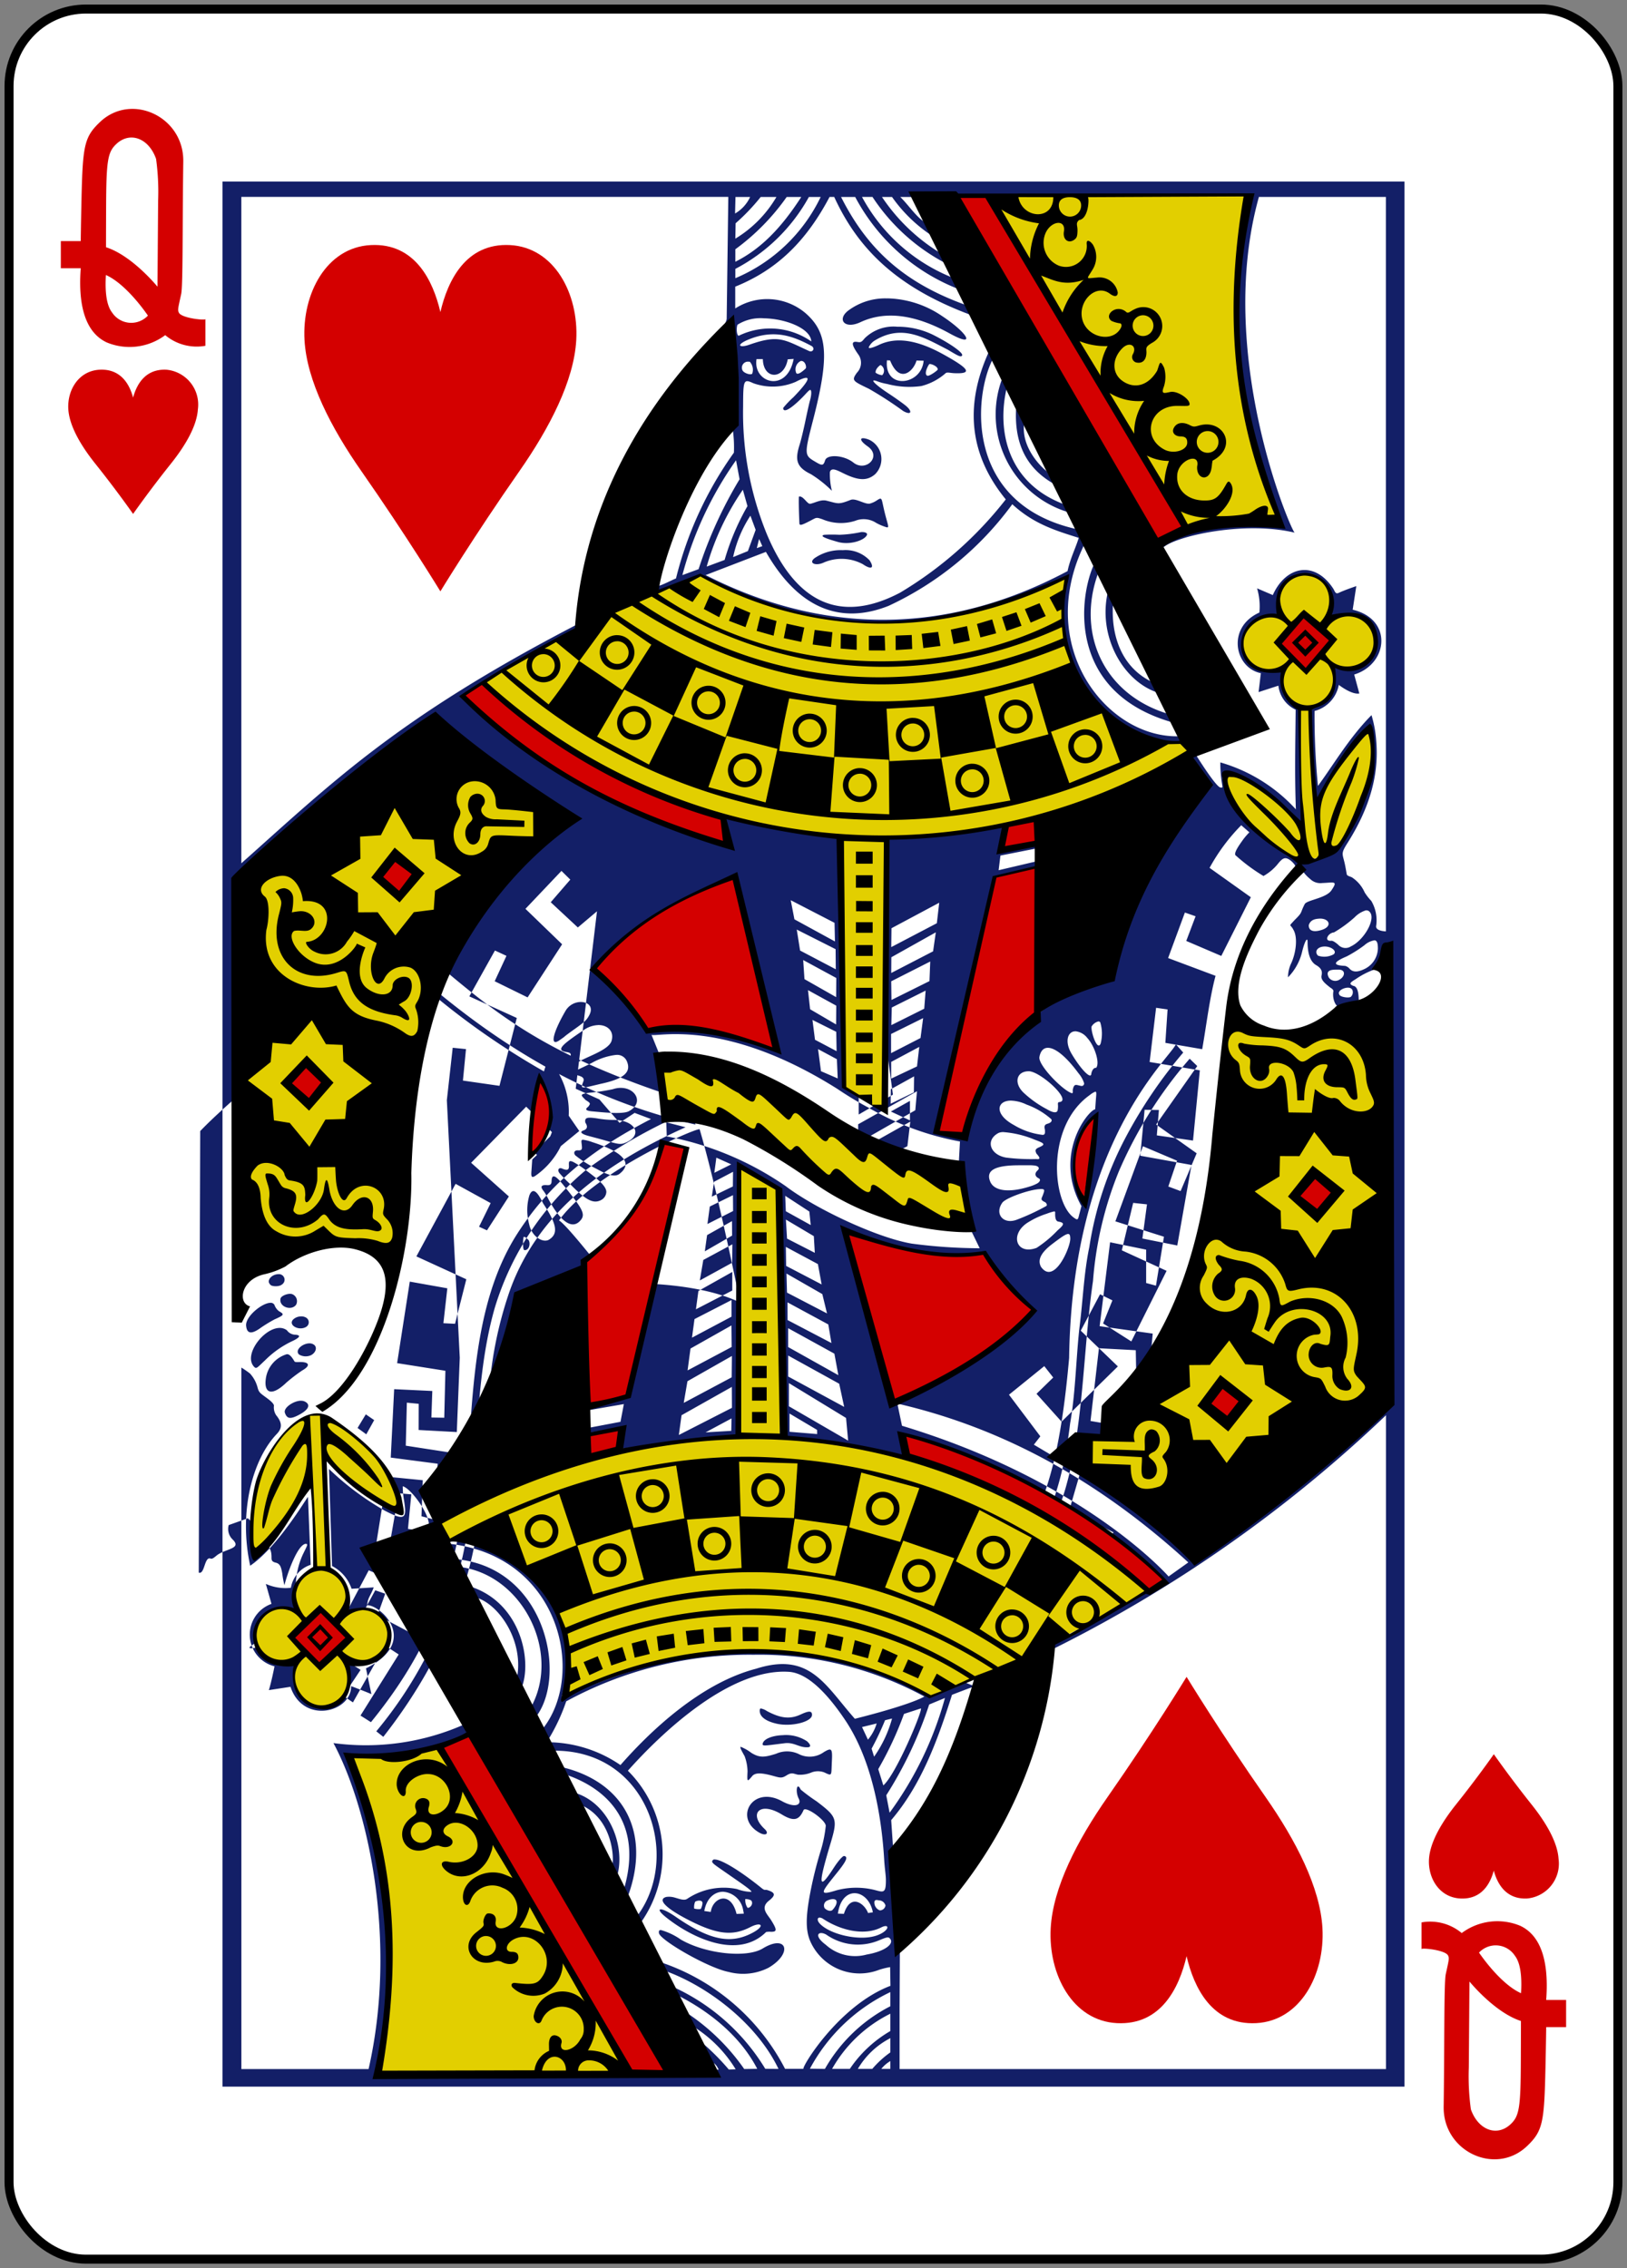 <svg xmlns="http://www.w3.org/2000/svg" xmlns:xlink="http://www.w3.org/1999/xlink" width="179.79" height="250.65" viewBox="0 0 179.79 250.65">
  <rect x="0" y="0" width="179.79" height="250.65" fill="#808080" stroke="none"/>
  <defs>
    <clipPath id="clip-qh">
      <rect width="179.79" height="250.65"/>
    </clipPath>
  </defs>
  <g id="qh" clip-path="url(#clip-qh)">
    <g id="qh-2" data-name="qh" transform="translate(-2691.021 -1155.422)">
      <rect id="rect10414-2-6" width="177.785" height="248.651" rx="8.504" transform="translate(2692.021 1156.422)" fill="#fff" stroke="#000" stroke-width="0.997"/>
      <path id="path10446-4-8" d="M2705.733,1212.221s-1.772-2.543-4.162-5.534c-1.6-2-2.877-4.168-3-6.035-.136-2.132,1.154-4.271,3.49-4.375s3.283,1.644,3.668,3.085c.386-1.441,1.334-3.189,3.668-3.085a3.864,3.864,0,0,1,3.49,4.375c-.118,1.867-1.4,4.034-3,6.035-2.39,2.991-4.162,5.534-4.162,5.534Z" fill="#d40000"/>
      <path id="path10448-8-7" d="M2856.094,1349.273s-1.771,2.544-4.162,5.535c-1.6,2-2.877,4.168-3,6.035-.136,2.132,1.154,4.271,3.49,4.375s3.282-1.644,3.668-3.085c.386,1.441,1.334,3.189,3.668,3.085a3.864,3.864,0,0,0,3.49-4.375c-.118-1.867-1.4-4.034-3-6.035C2857.866,1351.817,2856.094,1349.273,2856.094,1349.273Z" fill="#d40000"/>
      <path id="path37-2-5-5-0" d="M2699.943,1185.064h-2.2v-3h2.2s.017-1.615.08-4.465c.136-6.075.288-7.017,2.044-8.689,3.468-3.3,9.276-.612,9.207,4.356-.1,7.012-.027,13.7-.232,14.645-.364,1.667-.4,1.761-.252,2.066.3.612,2.928.878,2.928.706v2.953a5.419,5.419,0,0,1-4.44-1.179,6.579,6.579,0,0,1-6.472.8c-1.843-.869-3.239-3.113-2.863-8.191Zm7.424,5.234c-1.089-1.575-2.92-3.724-4.644-4.487-.107,1.81.049,3.329.684,4.145a2.529,2.529,0,0,0,3.96.342Zm.9-17.32c-.808-2.291-2.883-3.068-4.4-1.634-.948.892-1.1,1.83-1.12,6.929-.012,3.146-.012,4.468-.012,4.468,2.952.958,5.711,4.4,5.688,4.359l.072-9.512a26.683,26.683,0,0,0-.227-4.61h0Z" fill="#d40000"/>
      <path id="path37-3-27-3-0-9" d="M2861.882,1376.431h2.2v3h-2.2s-.017,1.615-.08,4.465c-.136,6.074-.288,7.017-2.044,8.689-3.468,3.3-9.276.612-9.207-4.357.1-7.012.028-13.7.232-14.644.364-1.668.4-1.762.252-2.067-.3-.612-2.927-.877-2.927-.706v-2.953a5.425,5.425,0,0,1,4.439,1.179,6.579,6.579,0,0,1,6.472-.8c1.843.868,3.24,3.112,2.863,8.191Zm-7.424-5.234c1.089,1.575,2.921,3.724,4.644,4.487.108-1.811-.049-3.329-.684-4.146a2.529,2.529,0,0,0-3.96-.341Zm-.9,17.32c.808,2.291,2.884,3.068,4.4,1.634.948-.892,1.1-1.831,1.121-6.93.012-3.145.012-4.467.012-4.467-2.953-.959-5.712-4.405-5.689-4.36l-.072,9.512a26.792,26.792,0,0,0,.228,4.611Z" fill="#d40000"/>
      <path id="path3054-4-0-3" d="M2846.221,1175.485H2715.607V1386.01h130.614Zm-16.095,1.7h14.042v81.161s-1.158-.025-1.078-.592a4.208,4.208,0,0,0-.539-2.78,5.607,5.607,0,0,1-.73-.937,3.839,3.839,0,0,0-1.43-1.676c-.236-.1-.51-.156-.546-.321s-.111-.658-.211-1.123c-.253-1.163-.478-1.126.257-2.284,2.547-4.01,3.527-7.7,3.206-11.357a12.836,12.836,0,0,0-.52-2.826c-2.461,2.484-4.243,5.553-5.918,7.821a78.664,78.664,0,0,1-.374-8.283,3.652,3.652,0,0,0,2.676-2.884s1.409,1.111,2.272.952l-.568-2.093c3.769-1.165,4.284-6.117-.167-7.164l.4-2.608s-1.344.453-1.934.743c-.294.125-.367.026-.573-.4-2.076-3.251-5.3-2.559-6.72.647l-1.738-.743a7.011,7.011,0,0,1,.254,2.675c-3.647,1.635-2.746,6.11.165,6.7l-.253,2.09,2.191-.712a3.339,3.339,0,0,0,1.907,2.656c-.043,4.381-.114,7.121.023,11.014a18.039,18.039,0,0,0-8.346-5.188,13.67,13.67,0,0,0,.188,2.377c.074.473.06.4-.161.4-.5-.012-2.765-3.674-2.765-3.674a.771.771,0,0,0-.492.232c-.269.269.347.767,1.211,2.06,1.013,1.513.915,1.449.12,2.129-4.522,3.863-11.051,18.565-9.954,19.995-2.858.172-14,5.672-16.02,17.011-.12.51-.357,1.173-.357,1.173l-3.222-.806c1.943-9.287,6.328-28.171,6.328-28.171a39.037,39.037,0,0,1,4.886-1.076l-.019-.732-4.244.995.2-1.618,4.006-.794-.011-.383-4.24.573.692-2.7s-9.52,1.408-12.929,1.305c.216,10.478-.6,19.182-.163,30.473l-4.654-2.84c-.414-7.861-.539-27.718-.539-27.718l-12.85-2.032.427,3.119c-10.653-4.252-21.339-8.164-29.208-16.475,4.844-3.744,12.929-7.457,12.929-7.457l-.266-.6c-19.878,10.319-27.09,17.489-37.078,26.383v-73.643h53.813l-.18,13.495a1.482,1.482,0,0,1-.173.468c-.664,3.249,1.24,9.016.857,11.823a13.9,13.9,0,0,1,.115,2.478,40.682,40.682,0,0,0-6.4,13.9c-.558.223-1.38.682-1.961.84l-.165.708a42.088,42.088,0,0,1,4.875-1.85c16.055,7.881,27.852,5.952,40.478.1-2.013,7.117,2.364,16.165,9.565,18.068a7.31,7.31,0,0,0,3.041.19c.807-.235-1.814-6.274-2.975-6.5-3.479-1.518-4.911-5.083-4.541-9.172l-.576-.975c-1.186,4.967,1.668,10.01,5.586,11.242l1.053,2.315c-7.1-2.145-10.126-8.841-7.762-15.462.042-4.131-2.617-5.958-3.836-7.738-6.176-2.373-7.324-8.132-6.244-12.787,2.875,1.231-1.937-4.088-1.937-4.088-2.118,4.618-3,10.457,1.841,16.375a42.277,42.277,0,0,1-11.691,10.313c-6.6,3.469-11.554,1.132-14.744-6.55a35.53,35.53,0,0,1-2.591-14.026c.011-2.981.044-3.072,1.154-2.566a6.4,6.4,0,0,0,4.651-.159c1.839-.955,1.752-.374-.25,1.7a10.062,10.062,0,0,0-1.126,1.181c0,.612.855.1,2.076-1.122.446-.446.775-.874.915-.868.16.008.145.581-.039,1.2-.07.238-.294,1.243-.5,2.23s-.486,2.147-.623,2.579c-.543,1.712-.4,2.505,1.235,3.3a12.845,12.845,0,0,1,2.318,1.837,7.6,7.6,0,0,1-.222-2.057c.157-.6.867-.177,1.591.172,1.6.769,2.531.791,3.39.069a2.362,2.362,0,0,0-.619-3.817c-1.075-.428-1.263-.032-.19.721,1.609,1.13-.205,2.877-1.572,1.794-1.069-.847-2.925-.942-3.132-.236-.2.667-.4.545-1.138.11-1.15-.677-1.16-.8-.2-4.53,1.825-7.07,1.646-9.667-.773-11.815a6.548,6.548,0,0,0-7.816-.561V1187.1c4.5-1.812,7.781-4.9,10.423-9.914h.515c2.63,5.735,6.882,9.939,14.882,12.961,3.125,3.107-3.962-8.925-1.7-4a19.631,19.631,0,0,1-10.111-8.962h1.158a21.773,21.773,0,0,0,8.088,7.332c1.916.012-2.823-5.846-3.51-7.332H2828.9c-1.17,9.043-2.818,18.719,3.667,36.33-3.042-1.608-15.235,1.818-13.089,2.5,1.077-1.252,8.848-3.1,14.6-1.734-.475-.414-8.768-19.832-3.944-37.091Zm3.945,37.09c.01.01.02.014.023,0Zm-28.488,34.9.034,1.417.293-.07-.17-1.378Zm-33.289-71.986h1.618a4.075,4.075,0,0,1-1.664,1.827Zm2.783,0h1.742a13.1,13.1,0,0,1-4.541,4.606l.031-1.7a22.916,22.916,0,0,0,2.768-2.9Zm2.88,0h1.607c-2.181,3.374-4.42,5.724-7.286,7.158v-1.379A24.825,24.825,0,0,0,2777.957,1177.183Zm2.452,0h1.3a18.331,18.331,0,0,1-9.431,8.977v-1.03A19.68,19.68,0,0,0,2780.409,1177.183Zm3.553,0h1.561a21.933,21.933,0,0,0,11.475,10.2l.746,1.739c-6.44-2.329-10.7-5.81-13.782-11.939Zm4.517,0h1.115a16.5,16.5,0,0,0,4.252,4.177l1.011,1.97A20.783,20.783,0,0,1,2788.479,1177.183Zm2.034,0h1.245l1.649,2.918c-1.1-.621-1.931-1.97-2.9-2.918Zm-1.431,11.211a6.815,6.815,0,0,0-4.386,1.39c-1.189.975-.314,2.038,1.4,1.238,2.912-1.361,6.258-.747,9.869,1.243,3.041,1.676,1.976-.07-.861-1.936A11.1,11.1,0,0,0,2789.082,1188.394Zm-13.732,2.195c2.45.019,5.256,1.112,5.324,2.559a7.933,7.933,0,0,0-8.023-.627c-.24-.052-.273-.91-.131-1.224A4.8,4.8,0,0,1,2775.35,1190.589Zm14.836.933a4.537,4.537,0,0,0-3.622,1.285c-.334.416-.423.461-.792.4-.72-.121-.68.3.143,1.448a1.564,1.564,0,0,1-.2,1.947c-.613.868-.493.9,1.33,1.781a40.838,40.838,0,0,1,3.779,2.45c.9.514,1.085.062.25-.615-.287-.233-1.136-.843-1.9-1.344-1.293-.847-2.242-1.7-1.214-1.324a6.19,6.19,0,0,0,1.111.3,9.5,9.5,0,0,0,3.767.225,6.453,6.453,0,0,0,2.707-1.444c.219-.1.436.006.969.027,2.036.08,1.587-.522-1.338-2.129-2.9-1.59-5.165-1.88-7.017-1.007-.783.37-1.232.462-1.118.229a1.726,1.726,0,0,1,.688-.732c2.992-1.8,5.4-.309,8.035,1.045,1.132.68,1.438.856,1.572.639.172-.278-1.262-1.3-3.187-2.276a8.9,8.9,0,0,0-3.964-.906Zm-9.567,2.087c.506.2.28.783-.183.6-2.763-1.249-3.318-1.858-6.612-.7-1.088.382-1.519.044-.184-.533C2776.55,1191.748,2778.662,1192.575,2780.619,1193.609Zm-1.894,1.471c-.748,3.828-4.533,2.647-4.106.019l.7,0c.055,2.312,2.356,2.3,2.749.023Zm22.01.008,1.019,2.195a11.28,11.28,0,0,0,7.377,14.753s1.062,1.643.854,1.851C2797.631,1211.133,2798.581,1199.274,2800.735,1195.088Zm-11.7.143.346.019c1.067,2.668,2.617,1.135,2.918.008l.788.019c-.24,2.764-4.4,3.233-4.052-.046Zm-9.523.077c.5-.059.671.7.531.836-.039.039-.953.933-1.065.407a1.022,1.022,0,0,1,.534-1.243Zm-5.762.078a.956.956,0,0,1,.13.008,1.319,1.319,0,0,1,.265,1.316c-.183.192-.925-.07-1.068-.356a.666.666,0,0,1,.673-.968Zm20.037.255c.244.01.915.3.85.627-.017.083-.951.775-1.161.662-.406-.217.155-1.212.234-1.273a.128.128,0,0,1,.077-.016Zm-5.459.12h.015a.712.712,0,0,1,.162,1.119,1.575,1.575,0,0,1-.723-.275C2787.724,1196.2,2788.232,1195.79,2788.325,1195.761Zm14.97,4.847c-.15,3.177.672,6.262,4.118,8.242l-.742-1.363c-.883-.708-2.734-2.73-2.5-5.137Zm-30.94,5.679.388,2.091a47.752,47.752,0,0,0-4.529,9.934l-1.791.658A39.409,39.409,0,0,1,2772.355,1206.287Zm.753,3.256.508,1.8a26.991,26.991,0,0,0-2.526,5.95l-1.98.736A28.869,28.869,0,0,1,2773.108,1209.543Zm6.278.743a.387.387,0,0,0-.088.012c-.021.354-.017,1.333.057,2.946.015.306.313.177,1.154-.256.733-.377.657-.436,1.368-.2a5.225,5.225,0,0,0,3.633.185,2.518,2.518,0,0,1,2.334.229,5.744,5.744,0,0,0,.988.43c.54.2.334-.041-.034-1.51-.415-1.651-.237-1.832-.9-1.4a2.623,2.623,0,0,1-.789.354c-.573.067-1.529-.64-2.1-.416-1.381.545-1.369.4-2.651.085-.641-.158-1.255.235-1.812.346C2780.233,1211.132,2779.829,1210.283,2779.386,1210.286Zm23.5.856c2.333,2.155,4.732,2.893,7.335,3.709-.314,1.071-.942,2.277-1.234,3.677-13.544,7.209-27.155,6.983-39.994.438l6.662-2.563c3.64,6.348,8.306,8.043,13.552,5.966A35.411,35.411,0,0,0,2802.884,1211.142Zm-28.942,1.27.577,1.556-.857,2.346-1.634.666A13.525,13.525,0,0,1,2773.942,1212.412Zm12.241,1.8a13.4,13.4,0,0,1-2.414.3,15.645,15.645,0,0,0-1.642,0c-.608.124.1.4,1.465.789s3.027-.2,3.233-.793c.051-.146-.129-.319-.642-.294Zm-11.283.766.357.79-.611.221Zm36.011.445,1.011,2.319c-1.752,3.818-2.915,14.282,8.781,17.537l.511,1.5c-7.96.157-15.937-10.031-10.3-21.354Zm-26.781.79a5.07,5.07,0,0,0-3.11.891c-.7.554.155.9,1.061.46a4.958,4.958,0,0,1,4.283.2c.88.6,1.338.5.75-.422a3.669,3.669,0,0,0-2.983-1.127Zm51.067,2.606c3.057-.051,3.374,4.355,2.779,4.734a4.233,4.233,0,0,1,1.438-.193c2.24.059,3.408,1.306,3.537,3.12s-1.249,2.846-3.26,2.745c-.746-.038-1.26-.114-1.226.019.373,1.46-.078,3.662-2,4.212a1,1,0,0,0-.542.484c-.144,2.317.511,10.274.511,10.274s3.6-6.1,4.413-7.022c1.586-2.18,2.156-1.974,1.877,1.637-.388,5-1.149,6.159-4,10.4-1.258,1.816-4.237.862-3.967,2.09a4.082,4.082,0,0,0,1.026,1.22,1.612,1.612,0,0,0,1.354.456c1.271-.042,1.766-.3,1.006.81-.6.881-2.712,1.063-2.95,1.521-.553,1.065-.174.83-1.121,1.765-.724.8-.472.392-.142,1.049.518.849.3,2.541-.211,3.682a3.635,3.635,0,0,0-.372,1.592,6.007,6.007,0,0,0,1.529-2.707c.293-1.242.637-1.864.634-1.169,0,.877.149,2.069.935,2.524.621.36.71.719.607,1.161-.107.458.378.861.857,1.243.113.113.49.262.45.5-.128.764.18,1.661.732,1.807.246.123,1.815-.011,2.074-.9-.025-.283,0-1.45-.626-1.517-.441-.205-.4-.327.273-.728a8.814,8.814,0,0,1,2.218-1.123,2.646,2.646,0,0,0,1.3-.813l.126,47.966a140.541,140.541,0,0,1-20.994,18.168,102.96,102.96,0,0,0-16.2-11.576l-2-1.188.715-.922-3.464-4.6,3.9-3.159.988,1.259-1.845,1.8,2.768,3.081,6.22-6.109-4.1-3.949,2.133-4.022,1.365.674-1.03,2.551,3.118,1.986,3.9-7.8-4.948-2.268,1.253-5.242,1.527.163-.508,3.774,3.856.771,1.569-8.9-5.66-1.019.481-5.075,1.58.019-.231,2.807,4,.573.753-7.758-5.548-.925.715-5.989,1.269.182-.246,3.693,4.071.7c.448-2.505.812-5.65,1.477-8.107l-5.244-1.966,1.856-5.029,1.181.414-1.031,2.725,3.872,1.657,3.264-6.484-4.56-3.248a21.131,21.131,0,0,1,3.5-4.711l.9.785a7,7,0,0,0-.834,1c-.614.856-.807,1.288-.723,1.51a19.82,19.82,0,0,0,3.114,2.315,5.5,5.5,0,0,0,1.665-1.432c.515-.617.786-.676,1.318-.291a2.424,2.424,0,0,1,.37.36.78.78,0,0,1,.192.384.3.3,0,0,1-.039.2,1.9,1.9,0,0,1,.354-.236c.383-.215-.741-1.211-1.661-1.727-2.749-1.554-5.984-4.482-6.731-8.145-.275-1.645,3.949.333,6.858,3.252.441.441,2.08,2.04,2.08,2.04-.239-4.234-.581-8.536-.4-12.822l-.642-.449a3.477,3.477,0,0,1-1.326-2.7c-.056-.715.553-1.081-.838-1.034-2.9.026-4.571-2.718-2.814-5.063.627-.878,3.3-1.307,3.294-1.286a3.426,3.426,0,0,1,2.876-4.452Zm-1.054,32.623,3.833-27.889-.08.027A.157.157,0,0,0,2837.976,1223.557Zm-96.389,9.164c8.085,6.853,13.244,11.465,29.7,16.627l.408,2.454c-9.462-2.2-19.785-6.653-32.056-17.723Zm-2.433,1.583a83.775,83.775,0,0,0,15.678,11.552l1.864,1.13-.961.991,3.126,4.537-4.021,3.3-.958-.96,2.1-2.072-2.987-2.957-6.085,6.2,4.171,3.724-2.418,3.743-.877-.4,1.284-2.61-3.875-2.129-4.333,8.018,5.517,2.528-1.246,4.92-1.287-.066.434-3.856-4.148-.739-1.4,9.008,5.336.844-.127,5.188-1.422-.023.1-2.931-4.214-.2-.376,7.56,5.186.678-.515,6.136-1.276-.329.142-3.984-3.952-.391-1.361,8.471,5.332,1.533-1.884,5.28-1.157-.639.757-2.725c-.972-.427-3.706-1.572-3.706-1.572l-3.483,6.578,4.517,3.1-2.779,4.916-1.073-.724,1.918-2.868-3.752-2.374-2.138,2.939a40.371,40.371,0,0,1-3.16-2.633,1.9,1.9,0,0,0-2.026-.5c-.675.16-1.325.283-1.176.043a37.641,37.641,0,0,1,3.314-2.238c.547-.35.979-.655.972-.968-.008-.233.3-.6.692-.844.438-.266.34-.514.27-.79a8.92,8.92,0,0,1,.6-5.338c.5-1.039.65-1.226.327-1.227-.953.123-2.115,3.6-2.337,4.579a10.64,10.64,0,0,1-.246-1.347c-.122-.637-.211-1.032-.719-1.153-.608-.146-.415-.439-.477-.9a1.707,1.707,0,0,0-1.084-1.482c-.61-.254-.676-.357-.65-.968a2.532,2.532,0,0,0-.869-1.553l-2.114.751a1.6,1.6,0,0,0,.4,1.557c1.062,1.006-.492,1.02-1.557,1.676-.288.188-.632.595-.865.461-.676-.223-.624,1.811-1.288,1.556l.161-48.79c5.666-5.907,22.175-18.226,22.175-18.226Zm85.632,8.629.815.91a51.85,51.85,0,0,0-6.382,9.415,38.373,38.373,0,0,0-3.994,12.067c-.6,2.872-.7,5.8-1.069,8.733-.38,3.162-.452,7.419-1.053,10.759-1.11,9.156-3.664,14.029-9.215,19.224-2.441,2.284-10.031,6.6-10.238,6.554l-1.8-.449c15.566-8.023,19.457-13.557,21.141-32.549.329-23.829,11.093-33.059,11.795-34.664Zm1.53,1.595.834.809-4.544,6.461,4.479,3.179-1.776,4.177-1.357-.507.965-2.85-3.768-1.6-3.045,8.3,5.367,1.7-.884,5.408-1.084-.294v-3.686l-3.983-.816-1.157,9.271,5.866.821-.43,4.785-1.388-.1-.053-2.849-4.072-.217-.93,8.037,5.778.987-1.046,5.71-1.23-.294.277-3.767-3.875-.515-2.241,7.712,4.867,2.47-2.4,4.944-1.027-.721,1.326-2.922-3.786-1.882-3.657,6.38,3.968,3.929-3.875,4.089-.865-1.115,2-2.168-2.987-2.977-6.213,4.974,3.172,4.208-.373.531-3.276-1.324-1.568-2.087-1.876.829-1.481-.569c9.176-4.845,15.147-10.463,17.612-18.935,1.354-4.684,1.756-9.8,2.2-14.947.228-2.676.465-5.363.85-8.006a40.212,40.212,0,0,1,2.849-12.1,47.631,47.631,0,0,1,7.834-12.466Zm-49.379,3.194,6.3,3.345-.093,2.222-5.824-2.939Zm1.773.062,4.49.619.019,1.823Zm-20.241.058,2.621,1.188,2.222,2.582,1.665-1.1,1.807.681c-5.709,2.955-10.775,6.49-14.721,12.59-4.4,6.8-4.885,15.7-5.447,24.284-.938,11.848-2.956,20.17-10.776,29.774l-1.154-.731,4.222-6.752-4.76-3.1,2.168-3.991,1.1.379-.849,2.381,3.936,2.091,3.018-8.509-5.551-1.743.93-5.323,1.4.124-.369,3.814,3.967.631,1.138-9-5.347-.825.119-4.754,1.311.128-.008,2.892,4.217.228.327-8.207L2740.4,1277l.646-5.795,1.468.151-.338,3.477,4.037.58,1.914-7.5-5.243-2.385,2.829-5.068,1.273.589-1.3,2.806,3.637,1.785,3.814-5.869-4.052-3.917,3.979-4.193.977.964-2.161,2.5,2.995,2.787,5.928-5.009-2.9-4.383Zm37.71.278-.185,2.1-6.316,3.612v-2.06Zm33.9.074,1.4.871-1.011,1.208-1.219-.774Zm-36.557.3-3.783,2.2V1248.5Zm44.611,2.052a.991.991,0,0,1,.519.139.72.72,0,0,1-.1,1.169c-.56.395-2.093.368-2.245-.038-.219-.586.974-1.29,1.83-1.27Zm-60.378.867,5.429,2.95-.019,2.079-5.225-2.892Zm17.685.066-.319,2.71-5.59,2.985-.046-2.35Zm-27.057.05,2.225.569c-8.24,3.7-16.384,9.072-19.553,18.439a43.374,43.374,0,0,0-2.09,9.919c-.205,4.213-.744,8.359-.942,11.872-.4,7.154-2.741,16.842-10.819,27.135l-.773-.612a46.052,46.052,0,0,0,9.123-17.614c2.522-9.373,1.272-19.716,3.96-29.151a31.855,31.855,0,0,1,10.145-15.311,56.07,56.07,0,0,1,8.724-5.246Zm3.74.786c.025,0,.035,0,.039.008,2,6.782,4.471,19.144,4.471,19.144-5.292-2.578-14.1-2.106-14.1-2.106s-4.956-6.439-5.916-6.969c3.963-5.383,14.752-10.039,15.508-10.077Zm68.14,1.069c1.219-.04,1.131,1.825-.412,3.093-.787.647-1.152.556-1.733.038a1.282,1.282,0,0,0-1.031-.352c-.864,0,.844-1.8,2.365-2.547a2.025,2.025,0,0,1,.811-.232ZM2778.4,1254.9l4.84,2.5.046,2.059-4.478-2.446Zm16.408.279-.262,2.265-5.04,2.64.027-2.087Zm47.164.844a.472.472,0,0,1,.419.186c.687.77-.619,3.1-2.1,3.8a1.086,1.086,0,0,1-1.392-.186c-.23-.2-.57-.461-.765-.441-.847.088-.38-.869.3-.925a13.993,13.993,0,0,0,2.272-1.661,2.911,2.911,0,0,1,1.261-.778Zm-5.121.91c1.07-.027,1.459.87.192,1.262-.9.278-1.405.08-1.4-.531.19-.627.736-.7,1.211-.731Zm-57.786,1.211,4.294,2.168.019,2.222-3.944-2.071Zm15.366.306-.3,2.1-4.625,2.393.012-1.739Zm48.475.883c.293.018.379.346.377.929a2.594,2.594,0,0,1-1.592,2.292c-.7.319-1.19.294-1.537-.082a.968.968,0,0,0-.492-.313c-1.494-.06-1.254-.448.177-1.049a14.438,14.438,0,0,0,1.96-1.239,2.158,2.158,0,0,1,1.107-.538Zm-5.482.685c.733,0,1.378.523.973.859a2.138,2.138,0,0,1-1.73.151C2836.219,1260.578,2836.613,1260.014,2837.419,1260.017Zm-57.648,1.494,3.66,1.986-.019,2.114-3.5-1.99Zm14.04.163-.085,2.164-4.2,2.087-.027-2.064Zm45.211.9c.711.052.621.745.046,1.081a.87.87,0,0,1-1.211-.209C2837.346,1262.465,2838.507,1262.583,2839.022,1262.571Zm1.426,2.221a.685.685,0,0,1-.181.8c-.311.132-1.12-.006-1.245-.243-.1-.2-.079-.3.119-.5C2839.472,1264.591,2840.216,1264.394,2840.448,1264.792Zm-60.147.041,3.126,1.719-.019,2.075-2.872-1.68Zm13,.054-.154,2-3.637,1.815.05-1.947Zm-38.076,1.258c.78.009,1.381.533.923,1.425-.287.557-.5.763-1.75,1.649-.508.362-.95.693-.984.736s-.359.269-.573.418c-1.117.779-.729-.848.665-3.244A1.982,1.982,0,0,1,2755.224,1266.145Zm37.8,1.781-.288,2.2-3.253,1.672v-2.117Zm-12.229.2,2.629,1.313.039,2.141-2.388-1.263Zm31.59.167a.233.233,0,0,1,.211.1,4.274,4.274,0,0,1,.039,2.358c-.368.873-1.084-1.33-1-1.889a1.212,1.212,0,0,1,.754-.569Zm-55.28.4c1.064-.02,1.832.711,1.473,1.8-.415,1.047-2.816,1.7-3.9,2.427-.708.354-.879-.03-.661-.646.1-.285.179-.509-.361-.589-1.312-.194-.513-.836,1.891-2.458a2.922,2.922,0,0,1,1.557-.53Zm52.739.685a1.893,1.893,0,0,1,1.322.743c.826.9,1.423,2.8.973,3.3-.345-.038-.516.474-.534.682-.052.6-1.138-.495-2.165-2.219-.827-1.388-.426-2.495.4-2.5Zm-44.293.321c3.242-.022,9.432.652,18,6.051a38.6,38.6,0,0,0,3.422,2.063,31.407,31.407,0,0,0,10.123,3.748l-.12,2.183c-.037.689,1.091,4.679.573,6.922-.768-.015.742.662.742.662l.984,2.029a58.162,58.162,0,0,1-7.481-.508c-3.766-.616-10.64-3.831-13.963-6.36A34.371,34.371,0,0,0,2764.7,1281l-.061-1.877a69.265,69.265,0,0,0-.8-7.309l-.823-2.033c.2.082,1.064-.071,2.538-.081Zm27.046,1.409-.249,2.156-2.853,1.348v-1.847Zm14.217.1c.8,0,2.008.943,3.387,2.822a3.212,3.212,0,0,1,.6,1.045.27.27,0,0,1-.331.341c-.544-.1-.743-.3-.9.383-.038.169.059.473-.127.418-.969-.286-3.738-3.1-3.568-4,.128-.675.459-1.011.938-1.01Zm-25.4.143,2.08,1.115.092,2.126-1.849-.8Zm-22.352.647a1.154,1.154,0,0,1,1.238.731c.489,1.2-.377,1.927-2.949,2.47-2.234.535-2.188.568-1.876-.267.207-.554-.483-.616-.869-.762-.652-.249-.118-.326,1.757-1.266A7.137,7.137,0,0,1,2759.057,1272Zm-7.435.569c.063-.006.139.055.25.193a8.623,8.623,0,0,1-1.7,12.59c-.467.311-.483.023-.43-.6l.081-1.177c.02-.234,4.723-3.141,1.245-9.609l.292-.913c.093-.291.156-.479.262-.488Zm53.073,1.231c1.283.005,4.882,3.293,3.349,3.41-.181.014-.119.25-.12.4a2.209,2.209,0,0,1-.049.542c-.111.287-.53.231-1.177-.155a11.732,11.732,0,0,1-2.575-1.827c-1.115-1.062-.8-2.374.573-2.369Zm-12.675.565-.023,1.773-2.565,1.251.016-1.6Zm-32.5,1.274c1.726-.06,2.7,1.671.973,2.582-.689.364-2.958.109-4.014.015-1.191-.1-.487-.461-.423-.569.164-.271.291-.312-.33-.685-.494-.523-.776-.651.457-.813a22.027,22.027,0,0,0,2.557-.387A2.808,2.808,0,0,1,2759.522,1275.638Zm52.535.422c.127-.006.113.206.062.758l-.085,1.185c-.786.126-4.691,5.015-1.518,10.7l-.266,1.011c-.121.5-.161.572-.572.263-2.378-1.655-3.149-10.078,1.776-13.561A2.157,2.157,0,0,1,2812.057,1276.06Zm-9.273.987a4.263,4.263,0,0,1,1.665.433,8.394,8.394,0,0,1,2.73,1.611c.143.227-.082.415-.385.5-.366.106-.411.261-.311.693,0,.251.063.529-.25.546a7.859,7.859,0,0,1-3.18-1.088C2800.845,1278.549,2801.145,1277.017,2802.784,1277.047Zm-11.218.027v2.156l-2.107-.979Zm-35.315,1.854a7.616,7.616,0,0,1,.907.109,11.473,11.473,0,0,0,1.592.143c2.4-.042,3.4,1.641,1.414,2.5-.541.234-.767.209-2.249-.225-.709-.207-1.579-.425-1.933-.526-.714-.2-.961-.43-.489-.592.44-.151.478-.458.2-.864-.066-.406.062-.555.554-.542Zm55.795,0c-.34,3.34-.618,5.942-1.119,9.21C2810.562,1287.993,2807.97,1281.835,2812.046,1278.928Zm-10.1,1.6a11.079,11.079,0,0,1,3.384.825c1.121.415,1.262.526.488.859-.468.2-.411.381-.273.689.213.231.617.693-.019.6a21.82,21.82,0,0,1-3.341-.162c-1.809-.32-2.3-1.963-.819-2.726A1.314,1.314,0,0,1,2801.942,1280.527Zm-46.491.844a4.69,4.69,0,0,1,1.03.267c3.25,1.033,4.567,2.283,2.976,3.5-.462.352-1.178.2-2.53-.557a12.744,12.744,0,0,1-2.333-1.479c-.256-.274-.117-.588.276-.562.54.036.459-.236.416-.693C2755.255,1281.524,2755.236,1281.372,2755.451,1281.371Zm8.766.3,2.491.569-6.221,27.393a22.447,22.447,0,0,0-4.84,1.692l4.3-.747-.373,1.959-3.906.739-.088.585,4.475-.813s-.16,1.87-.315,2.594c4.27-.347,8.488-1.542,12.783-1.576,0,0,.1-21.619.088-23.975-.017-2.546,0-5.59,0-5.59l4.306,2.447.711,27.246,13.486,2.206c-.093-.459-.461-2.565-.461-2.565,10,2.968,20.137,7.357,29.111,16.427-4.176,2.275-8.123,4.531-12.18,6.718l-.588.852a150.257,150.257,0,0,0,37.167-26.019v72.252h-53.748v-6.73l.03-6.024c-.219-3.863.449-8.117-.726-11.359l-.231-3.4c3.332-3.9,5.131-8.82,6.72-13.847,0,0,1.6-.625,2.384-.9l.269-.987c-1.549.8-5.106,2.133-5.106,2.133.383-.3-7.561-3.669-12.467-4.46a48.7,48.7,0,0,0-27.669,4.374c-.425.3-.607.3-.5-.1a13.76,13.76,0,0,0-9.684-16.941,11.427,11.427,0,0,0-2.876-.453l.135.647c12.18,1.381,15.037,14.342,10.348,20.363-1.229,1.986-1.416,2.565,1.164,2.5,10.429-.085,14.054,11.649,9.3,18.142a7.261,7.261,0,0,1,.384.755,13.034,13.034,0,0,0-1.5-16.685c3.883-4.36,11.338-11.337,17.785-10.929,2.346.149,4.662,3.009,6.2,5.292,3.266,4.835,4.106,11.585,4.337,15.435.057,1.009.191,1.742.192,2.273.008,1.541-.287,1.356-1.276,1.1a8.438,8.438,0,0,0-4.2.05c-2.022.621-1.7.267.1-1.978,1.061-1.324,1.2-1.732.765-1.819-.134-.027-.584.427-1.173,1.339-1.775,2.75-1.636,1.621-.354-2.667.834-2.788.75-2.983-1.522-4.715a18.769,18.769,0,0,1-1.757-1.3c-.428-.915-.607.233-.223.987.375.737-.419,1.074-1.815.314-3.284-1.832-5.423,1.877-2.491,3.484.691.379,1.077.068.542-.43-1.8-1.679-.549-3.094,1.891-1.606,1.411.859,1.947.584,2.419-.492.261-.439,2.451,1.141,2.449,1.754a14.367,14.367,0,0,1-.5,2.551,44.55,44.55,0,0,0-1.2,4.765c-.55,2.86-.536,4.326.054,5.583a5.964,5.964,0,0,0,7.535,3.012,8.271,8.271,0,0,1,1.222-.3l.035,2.067c-5.691,2.17-9.8,8.944-9.615,9.175l-2.03,0a24.081,24.081,0,0,0-13.46-11.684c-1.177-1.03.294,2.75,1.646,3.585,2.862,1.465,6.649,4.063,8.738,8.095l-1.437.023a23.643,23.643,0,0,0-6.179-6.093c-.506-.108.37,4.88,2.438,6.418l-37.1.651c2.532-9.975,3.019-21.042-2.914-35.55a28.1,28.1,0,0,0,13.279-2.517l-.361-1.033a26.833,26.833,0,0,1-14.555,2.106c3.795,7.074,7.115,21.766,3.883,36.024h-14.058v-77.521a10.037,10.037,0,0,1,.952.658,3.661,3.661,0,0,1,.838,1.545c.155.6.32.634,1.169,1.274.407.307.642.577.642.735a1.551,1.551,0,0,0,.246,1.057c.747.91.615,1.5.053,2.083-2.61,2.735-4.245,8.482-2.925,14.544,3.1-2.1,6.284-7.586,6.385-7.595l.3,7.495a3.223,3.223,0,0,0-2.187,2.539,5.269,5.269,0,0,1-2.768-.429l.625,2.207a3.608,3.608,0,0,0,.334,6.9s-.336,1.712-.625,2.631l2.391-.367c1.389,4.177,6.722,2.84,6.7-.074,0,0,1.623.613,2.239.886l-.6-2.847c6.064-3.047,1.528-7.035.143-6.978.019-.8.382-1.047.714-1.974l-2.449.154a4.394,4.394,0,0,0-2.156-2.512l-.339-10.727a31.265,31.265,0,0,0,6.128,4.587c2.266,1.194,2.5.928,2.161-1.134a9.407,9.407,0,0,1-.138-1.541c.849.2,2.994,3.007,2.891,4.39.783,1.029,1.493-1.739-.527-4.1a44.036,44.036,0,0,0,10.349-21.474l7.151-2.865.081-.936c4.871-3.283,7.412-7.848,8.75-13.012Zm5.951,1.676,1.645.74-1.868.933Zm-15.855.453a9.882,9.882,0,0,1,1.457.953c1.4,1.032,2.215,1.743,2.242,2.369a1.069,1.069,0,0,1-.565.9c-.845.451-1.653.082-3.48-1.8a14.564,14.564,0,0,1-1.164-1.2c-.21-.315-.056-.612.292-.484,1.482.674.2-1.2,1.218-.732Zm50.39.387a4.32,4.32,0,0,1,.7.039c.4.08.51.306.265.527-.38.341-.272.686.112.871.263.126.156.393-.162.576a4.453,4.453,0,0,1-.857.345c-2.245.707-3.9.5-4.333-.557-.5-1.211.455-1.8,3.2-1.8.407,0,.775-.005,1.08,0Zm-32.69.72-.019,1.623-2.329,1.126.253-1.645Zm-19.8.508c.205.012.54.328,1.027.929,2.247,2.771,2.55,3.306,1.815,4.041-.873.872-2.1.029-3.414-2.4a7.623,7.623,0,0,0-.523-.9c-.484-.57-.271-.748.342-.7.336.026.495-.093.5-.441.009-.368.091-.54.25-.53Zm53.854,1.4c.409,0,.378.141.2.619-.141.425-.371.562.223.829.1.048.317.32.119.437a24.562,24.562,0,0,1-3.322,1.533c-1.473.493-2.379-.716-1.514-1.916.362-.5,2.853-1.414,4.094-1.494.078-.005.145-.008.2-.008Zm-55.03,1.607c1.493,2.242,1.68,3.29.7,3.944-.623.478-1.95-.208-2.253-1.657a5.825,5.825,0,0,1,.02-3.189c.543-1.395,1.382.67,1.537.9Zm20.968-.93.012,1.754-2.834,1.433.262-1.932Zm5.774.07,2.664,1.738.154,1.495-2.753-1.526Zm29.722,1.727c.07,0,.108.033.107.116,0,.206-.052.94.346,1.006.784.131.606.377-.08.972a12.984,12.984,0,0,1-2.319,1.932c-2.31.86-3.036-1.6-.849-2.876a9,9,0,0,1,1.949-.891A6.208,6.208,0,0,1,2807.5,1289.292Zm-29.649.9,3.087,1.831.108,1.843-3.068-1.572Zm-5.955.17.011,1.6-3.014,1.738.25-1.792Zm12.475,1.309c.854.4,11.809,3.465,15.436,2.419,0,0,3.1,4.507,5.4,6.121-3.555,5.254-15.6,10.406-15.6,10.406Zm24.659.112c.2-.007.247.193.246.569-.049,1.09-1.827,5.1-3.245,3.047-.389-.766.008-1.559,1.25-2.505.985-.75,1.493-1.1,1.749-1.111Zm-59.646.633c.27.3.148,1.21-.435,1.15-.168-.018-.191-.945-.08-1.448C2749.034,1292.037,2749.288,1292.32,2749.382,1292.418Zm22.551.509-.02,2.036-3.575,1.959.385-2.265Zm5.912.286,3.541,1.9.415,2.249-3.925-2.048Zm-5.92,2.768v2.052l-4.017,2.075.273-2.025Zm5.99.178,3.959,2.269.519,2.137-4.421-2.3Zm-56.13.066a.619.619,0,0,1,.392,1.131c-.323.3-1.241.241-1.322,0C2720.44,1296.953,2721.009,1296.236,2721.785,1296.225ZM2723,1298.4a.876.876,0,0,1,.266.019.832.832,0,0,1,.472,1.189c-.528.716-1.922.219-1.718-.685C2722.069,1298.68,2722.581,1298.426,2723,1298.4Zm48.86.685v1.835l-4.372,2.323.277-2.052Zm6.182.256,4.509,2.439.346,2.055-4.848-2.539Zm-57.183.054a.479.479,0,0,1,.484.213,1.5,1.5,0,0,0,.5.705c.584.341.645.412-.465.9a15.388,15.388,0,0,0-1.707,1.053c-.982.665-1.381.442-1.453-.345-.091-.992,1.7-2.475,2.645-2.528Zm3.383,1.5a1.009,1.009,0,0,1,.608.136.594.594,0,0,1,.034,1c-.826.532-2.117-.2-1.43-.832a1.309,1.309,0,0,1,.788-.306Zm47.61.995.023,2.381-4.874,2.59.323-2.416Zm-50.02.279a1.335,1.335,0,0,1,.892.255,1.169,1.169,0,0,0,.838.488c.836.033.57.34-.308.743a10.652,10.652,0,0,0-2.929,2.075c-.906.847-.972,1.029-1.269.682-1.106-1.291,1.05-4.145,2.776-4.243Zm56.283.027,5.109,2.814.438,2.377-5.547-3.108Zm-52.927,1.676a.823.823,0,0,1,.553.17c.363.3.154.875-.349,1.135a1.427,1.427,0,0,1-1.334-.078c-.483-.49.392-1.21,1.13-1.227Zm-2.468,1.2c.311-.03.593.37.845.8.089.108.438.059.688.062.957.008,1.09.415.162.933a18.147,18.147,0,0,0-1.757,1.347c-1.6,1.542-2.473,1.181-2.268-.4a3.28,3.28,0,0,1,2.33-2.745Zm55.4.147,5.636,3.113.55,2.559-6.186-3.356Zm-6.22.047-.024,2.358-5.3,2.826.411-2.393Zm6.3,3,6.313,3.848.231,2.505-6.544-3.794Zm-6.308.418.011,2.312-5.867,3,.3-2.184Zm-47.626,1.529a.935.935,0,0,1,.408.074c.687.319.507.869-.527,1.436-1.054.579-1.415.479-1.642-.17C2722.31,1311,2723.452,1310.228,2724.261,1310.208Zm65.914.314c10.976,2.53,21.722,8,32.155,17.552l-2.18,1.553s-9.143-10.5-29.46-16.654Zm-11.914,1.1,3.045,1.807.008.461-3.053-.251Zm-51.874.019a6.117,6.117,0,0,1,1.523.67c4.369,3.176,6.119,5.092,7.2,8.574.65,2.087.638,2-1.5.868a21.021,21.021,0,0,1-6.543-5.165,99.111,99.111,0,0,0,.334,12.172c2.73,1.354,1.846,4.88,1.839,4.859,7.024-1.93,5.484,7.4.251,5.391,1.247,7-6.715,6.433-5.9.431-6.338-.247-5.217-7.2.044-6.241a3.533,3.533,0,0,1,2.147-4.522l-.3-9.167s-5.165,7.465-6.028,7.348c-.506-.069-1.269-.926.015-7.472.669-3.408,4.258-7.558,6.267-7.692.355-.024.5-.061.642-.054Zm5.052.07.926.638-.872,1.568-.965-.7Zm40.417.449-.031,1.374-2.844.17Zm-29.749,16.453c6.7,1.044,10.791,9.29,7.693,15.26-.375.269.2,1.568.581,1.08,3.265-4.661.834-16.116-8.693-17.208-1.935-.237-.179.349.419.868Zm1.085,2.195c-.538,1.485-.68,1.841.7,1.235,2.437.908,5.067,4.9,4.225,8.915-.27.468.2-.305.523,1.014C2749.842,1339.035,2748.639,1332.7,2743.192,1330.808Zm30.944,7.475a38.223,38.223,0,0,1,19.03,4.611c-1.834,1.026-7.685,2.458-7.685,2.458-3.289-3.716-4.965-7.431-10.911-5.532-6.227,1.619-11.835,7.046-14.991,10.647a14.334,14.334,0,0,0-7.684-2.517c-.162-.005-.4.714-.2-.445a21.29,21.29,0,0,0,1.891-4.081A42.36,42.36,0,0,1,2774.136,1338.283Zm21.3,4.77a38.766,38.766,0,0,1-6.116,12.682l-.369-1.928a44.478,44.478,0,0,0,4.744-10.031Zm-2.653,1.153c.176.283-2.725,7.243-4.155,8.509l-.562-1.8a38.8,38.8,0,0,0,2.845-6.1Zm-17.692.008c-.09.009-.122.089-.123.263,0,.639.659,1.142,1.865,1.417,1.628.372,3.91-.2,3.913-.971,0-.449-.316-.481-1.249-.047-1.17.545-2.2.438-3.729-.375a1.844,1.844,0,0,0-.677-.287Zm14.5,1.111a13.557,13.557,0,0,1-1.983,4.216l-.277-.886a31.514,31.514,0,0,0,1.488-3.144Zm-1.7.546a4.974,4.974,0,0,1-.965,1.789l-.653-1.394Zm-10.31,1.292c-1.1.021-2.2.379-2.291.969-.045.283.379.174,2.431-.078,1.083-.133,1.6.513,2.593.446.5-.061.032-.531-.125-.667A4.241,4.241,0,0,0,2777.585,1347.163Zm-4.71,1.286c-.111.023.013.307.426,1.03a5.035,5.035,0,0,1,.324,1.684c-.054,1.231-.05,1.192.553.48.38-.379,1.118-.295,2.288.023.753.206.934.279,1.458-.051.606-.383.749-.19,1.271-.084a3.261,3.261,0,0,0,1.515-.256,2.006,2.006,0,0,1,1.391,0c.9.428.768.39.842-1.142.076-1.508-.008-1.615-.872-1.107a2.669,2.669,0,0,1-2.707.263,2.983,2.983,0,0,0-2.6-.065c-1.2.365-1.751.489-2.71-.1a5.016,5.016,0,0,0-1.18-.674Zm-19.619,2.277.538.882c4.854,1.749,8.142,5.744,6.2,12.478l.461.743c2.429-6.785-.344-12.394-7.2-14.1Zm1.5,2.872.661,1.367c3.652,1.776,3.434,6.669,3.229,6.476l.573,1.274c.913-3.166-.751-7.841-4.464-9.117Zm15.254,7.3a.263.263,0,0,0-.276.151c-.094.243.188.389,1.856,1.552,1.433,1,2.542,1.739,2.457,1.881a4.766,4.766,0,0,1-1.584-.313,7.254,7.254,0,0,0-5.505,1.08c-.35.237-.932-.022-1.438-.155a2.183,2.183,0,0,0-.869-.054c-1.043.275-.034,1.277,2.518,2.578,3.132,1.6,4.826,1.742,6.728.774,1.263-.657,1.716-.169.335.581-2.413,1.311-4.723.906-8.535-1.734-1.766-1.223-2.471-1.019-.954.147,2.664,2.1,7.791,4.654,10.938,1.529a2.151,2.151,0,0,1,.546-.023c.654,0,.682-.2,0-1.293-.411-.656-1.243-1.346-.231-2.149.768-.608.712-.9-.215-1.177-.245-.068-.22.094-.588-.2-2.228-1.808-4.407-3.174-5.183-3.17Zm.965,3.573a2.414,2.414,0,0,1,2.172,2.056,3.592,3.592,0,0,1,.066.36l-.8.03c-.66-2.658-2.65-1.777-2.848-.221l-.718-.1c.264-1.482,1.19-2.155,2.126-2.129Zm16.5,2.268-.531.079c-.347-.978-1.919-2.293-2.668.092l-.669-.027c.466-3.232,3.379-2.73,3.868-.144Zm-4.068-1.342c.217.31-.164.833-.385,1.072s-.682.035-.879-.19a.6.6,0,0,1,.242-.813c.3-.153.8-.291,1.022-.069Zm-9.326.1c.222.5-.4.876-.479.706a1.505,1.505,0,0,1-.222-.928c.206-.007.616.061.7.222Zm14.02-.081a.767.767,0,0,1,.769.569.639.639,0,0,1-.619.542.922.922,0,0,1-.6-1C2787.778,1365.314,2787.915,1365.393,2788.11,1365.41Zm-19.491.158c.118.182-.1.725-.154.8a1.879,1.879,0,0,1-.726-.047,1.5,1.5,0,0,1,.107-.758c.2-.128.63-.2.773.008Zm13,1.75a.719.719,0,0,1,.35.128c2,1.312,4.577,1.9,6.432.96.414-.209.685-.2.684,0,0,.221-.46.674-1.315.933-1.911.577-5.065-.185-6.155-1.363-.321-.346-.274-.669,0-.662Zm-17.558,1.374c-.191-.005-.253.109-.215.341.127.782,5.481,3.876,7.719,4.293a6.21,6.21,0,0,0,4.391-.468c2.73-1.6,2.03-3.757-.642-2.129-1.795,1.093-6.344.59-9.05-.984a7.362,7.362,0,0,0-2.2-1.053Zm24.123,1.132c.677-.286.968-.386,1.116-.261.688.58-.439,1.484-2.5,1.837a4.818,4.818,0,0,1-4.511-1.073c-1.454-1.083-.769-1.608.065-1.116a6.068,6.068,0,0,0,5.826.613Zm-23.646,3.382c4.737,1.709,10.125,5.828,12.518,10.832l-1.461-.011a23.081,23.081,0,0,0-10.15-9.036,3.5,3.5,0,0,1-.907-1.785Zm24.878,2.342v1.564a17.5,17.5,0,0,0-7.232,6.926l-1.657-.023a19.669,19.669,0,0,1,8.889-8.466Zm0,2.385v1.92a13.606,13.606,0,0,0-4.479,4.185h-1.961a15.045,15.045,0,0,1,6.44-6.1Zm-21.687,1.475a14.425,14.425,0,0,1,4.594,4.669l-.753.035a26.309,26.309,0,0,0-3-3.008,4.429,4.429,0,0,1-.846-1.7Zm21.687,1.231c.023,0,.024.015,0,.047v1.525a11.086,11.086,0,0,0-2,1.827h-1.592a8.854,8.854,0,0,1,3.595-3.4Zm0,2.536v.863l-1,0a3.545,3.545,0,0,1,1-.867Zm-19.507.217a1.728,1.728,0,0,1,.53.724l-.269.029Z" fill="#131f67"/>
      <path id="path3052-2-5-5" d="M2729.421,1349.611c3.294.09,10.247-1.149,10.136-1.023,0,0,21.572,36.091,20.694,35.733-.28.448-27.634.432-27.634.432C2732.024,1384.76,2738.421,1371.38,2729.421,1349.611Zm9.782-25.427c10.511-8.77,21.522-8.835,33.345-10.041l.271-29.806,4.279,2.579.091,27.309a68.079,68.079,0,0,1,40.64,17.008c.145.219-16.736,9.308-24.13,11.713-5.74-4.243-20.883-6.917-30.926-3.656-2.758.9-6.145,2.33-9.44,3.39,2.387-14.389-8.771-16.513-12.7-17.177C2740.145,1325.42,2739.559,1324.355,2739.2,1324.184Zm-13.493,4.652a69.947,69.947,0,0,0-.242-9.269c-.06-.715-6.147,9.327-6.487,6.891-.852-6.1,2.156-13.851,6.88-14.8.471-.642,9.83,5.191,9.4,10.232-.139,1.642-8.349-5.547-8.382-5.117-.193.84.241,12.089.5,12.067,2.364,1.339,1.849,3.059,2.107,4.485,6.335-.94,5.989,6.135.01,5.914.369,8.359-7.34,4.582-5.822.13-7.764-.368-3.94-7.671-.074-6.066-.233-1.843.219-3.765,2.112-4.466Zm8.908-35.465c-.447-.178-16.564-1.009-16.564-1.009l.843-39.516c8.228-19.021,39.193-10.126,34.267-6.079C2738.367,1256.527,2736.114,1274.326,2734.618,1293.371Zm29.724-16.233-.492-4.388c-1.264-2.726,32.949,13.183,33.336,13.523l.995,4.682C2798.379,1293.011,2776.419,1282.62,2764.342,1277.138Zm62.281-7.785c-2.553,19.692-2.409,39.505-16.9,46.357,10.9,10.626,20.008,2.439,33.728-4.449.373,0-.455-42.167-.686-42.138C2837.332,1269.412,2831.966,1269.535,2826.623,1269.353Zm7.548-19.221c-2.695-.414-8.967-6.961-7.666-8.941.04-1.486,7.8,4.2,8.61,5.735-.4-.456-.454-13.9-.58-13.36-.295.157-2.371-1.339-1.83-4.14-5.951,1.324-5.625-6.46-.423-6.142-.672-7.082,7.921-4.481,5.635.262,7.353-1.364,6.084,6.947.526,5.595.472,3.152-.819,4.023-2.625,4.652.115,1.322.608,10.135.608,10.135s5.437-8.388,5.827-7.665c1.383,2.023-.852,15.92-8.082,13.869Zm-25.2-30.931c-2.454,8.513,4.269,18.24,10.62,18.213,1.277-.2,3.724.492,2.879,1.18-10.019,8.172-33.4,9.868-33.406,9.514.245,10.032-.2,20.164-.44,30.192l-4.285-2.6c-.137-9.148-.361-18.505-.57-27.652-14.981-1.968-28.445-6.832-39.085-17.179,7.065-5.271,15.505-8.563,23.613-11.89,10.207,5.338,24.42,8.422,40.674.219Zm-7.394-40.449c-.47-.208,1.615-1.766,1.615-1.766s17.406.229,26.04.113c-3.146,13-.921,24.643,3.142,35.827-1.078-.254-8.227.33-9.973,1.116C2822.125,1214.325,2801.8,1179.07,2801.581,1178.752Z" fill="#e2cf00"/>
      <path id="path3050-3-4-7" d="M2760.817,1384.271l-21.044-35.77,3.158-1.381,21.7,37.2Zm-37.445-47.823,3.04-3.149,3.048,3.109-3.187,2.981Zm67.517-20.06-.428-2.557a64.992,64.992,0,0,1,29.185,16.1l-1.7,1.251c.53-.145-17.225-13.55-27.058-14.79Zm-34.827-2.331,3.457-.749-.109,2.149-3.354.673Zm70.583-1.887-2.094-1.7,1.507-1.8,2.035,1.615Zm-71.212-17.332c5.2-2.48,9.268-12.487,8.758-13.155l2.836.677-6.551,27.418-4.534,1C2755.919,1305.531,2755.431,1300.082,2755.433,1294.838Zm34.253,15.513c-1.764-5.771-5.238-18.827-5.238-18.827.126.427,11.289,3.622,15.271,2.458a46.414,46.414,0,0,0,5.541,6.289A48.01,48.01,0,0,1,2789.686,1310.351Zm46.791-21.011-1.967-1.715,1.764-2.175,2.16,1.656Zm-25.69-1.147c-1.6-2.9-1.714-6.174,1.259-9.406Zm-61.117-5.049a31.422,31.422,0,0,1,1.02-8.465C2752.412,1277.81,2752.389,1280.955,2749.67,1283.144Zm44.957-2.7s4.323-20.167,6.2-28.07l4.775-1.113-.213,16.332c-4.753,3.9-8.09,13.2-7.938,13.2Zm-69.476-3.354-2.087-1.962,1.766-1.945,1.841,1.9Zm37.389-7.862a57.176,57.176,0,0,0-5.734-6.753c3.552-4.973,9.448-7.853,15.7-10.112l4.23,18.95c-4.782-1.451-9.938-3.022-14.192-2.085Zm-29.3-16.89,1.47-1.841,1.926,1.526-1.464,2.037Zm69.14-5.542,2.979-.669.109,2.323-3.57.663Zm-60.211-14.48,2.271-1.423a67.431,67.431,0,0,0,26.389,15.009l.322,2.687c-10.832-3.362-20.742-8.03-28.982-16.273Zm93.188-2.876-2.954-2.932,2.659-2.977,3.159,2.748A18.713,18.713,0,0,1,2835.353,1229.439Zm-16.365-14.269L2796.88,1177.2l3.194-.027,21.755,36.576Z" fill="#d40000"/>
      <path id="path3048-5-8-9" d="M2796.679,1176.559l-5.282.02,29.983,60.717a6.364,6.364,0,0,1-2.4-.283c-7.2-1.9-11.639-9.562-10.011-17.076a6.384,6.384,0,0,0,.208-1.084c-18.564,8.46-30.057,5.344-40.775-.043l-4.571,1.766c.3-2.78,3.719-13.218,8.827-18.133l-.008-5.265-.123-2.486-.4-4.51c-7.6,7.2-16.467,18.546-17.576,34.652,0,0-6.92,3.579-12.826,7.538.328-.044,9.2,10.924,30.514,17.084l-.938-3.5a91.978,91.978,0,0,0,12.156,2.176l.6,27.49,5.09,3.035.173-30.436a68.136,68.136,0,0,0,12.406-1.313l-.6,2.935,4.237-.84v2.141l-4.645,1.1-6.612,28.45,3.852.863c1.127-5.73,3.975-10.365,8.1-13.209l-.042-1.091c2.646-1.912,8.146-3.431,8.181-3.4,1.876-9.227,6.242-15.621,10.884-21.7l-2.211-3.023,8.477-3.132-11.767-20.158c4.527-3.146,13.5-1.974,13.5-1.974-3.848-10.46-7.23-21.25-3.429-37.084l-32.732.027Zm10.738.656c-.008,2.645-3.439,2.373-3.858-.013Zm21.029-.083c-2.083,12.124-1.392,23.934,3.437,35.155,0,0-.7.041-.792.024-.066-.014.082-.606.046-.763-.1-.422-.79-.224-1.372.17a8.333,8.333,0,0,1-.73.461,17.148,17.148,0,0,1-3.632.278c.99-.675,2.382-2.574,1.574-3.682-.183-.236-.294-.132-.472.187-.862,1.542-1.29,1.784-2.441,1.769-1.807-.022-3.1-1.149-2.953-2.849.141-1.652,2.556-2.524,2.2-.921-.1,1.427,1.309,1.7,1.569.282.1-.532.02-.285.134-.91,2.813-1.5,1.26-4.562-1.365-3.921-.617.164-.694.222-1.13,0-.809-.42-1.482-.288-1.788.3-.269.519.141.934.742.937.624,0,.744.305.742.681,0,.875-1.5,1.3-2.5.786-2.625-1.349-1.652-4.855,1.4-4.843.927,0,1.314.062,1.353-.14.111-.566-1.3-1.545-2.1-1.4-.677.133-1.088.311-.73-.6a3.575,3.575,0,0,0,.027-2.064c-.488-1-.476-.489-.777.326-1,1.676-2.517,2.047-3.821,1.13-1.21-.851-1.173-2.467-.023-3.62.8-.8,1.656-.255,1.176.639a.628.628,0,0,0,.315.922c.722.185,1.169-.243,1.173-1.123-.015-.485-.148-.593.719-1.092a2.091,2.091,0,0,0-1.969-3.685c-.556.249-.686.492-.938.375-1.059-1.008-2.578.267-1.68.941a3.324,3.324,0,0,0,.988.275c.219.126.146.439-.173.832-1.049,1.246-3.432.631-3.994-1.126-.651-2.036,1.415-4.175,3-2.989.468.351.874.388.876-.132a2.05,2.05,0,0,0-2.3-1.645c-1.31.093-1.167.263-.454-.929a2.667,2.667,0,0,0,0-2.722c-.353-.48-.717-.582-.68-.073a2.3,2.3,0,0,1-3.049,2.416,2.73,2.73,0,0,1-1.453-3.7c.655-1.305,2.245-1.44,1.98-.046-.124.889.547,1.357,1.2.832.235-.19.291-.359.307-.933.019-.639-.239-.826.169-1.2,1.073-.143,1.14-2.437.977-2.532l17.227-.081Zm-19.2.078c.68,0,1.245.232,1.245.917a1.232,1.232,0,1,1-2.464,0C2808.024,1177.442,2808.563,1177.21,2809.243,1177.21Zm-12.073.089h2.738l21.627,36.293-2.561,1.254Zm4.5,1.268a9.881,9.881,0,0,0,4.163,1.535,8.931,8.931,0,0,0-1,3.895Zm4.4,7.309c1.335.481,2.493,1.21,4.691.473a8.75,8.75,0,0,0-2.332,3.611Zm11.252,4.384a1.148,1.148,0,1,1-1.142,1.15A1.147,1.147,0,0,1,2817.324,1190.26Zm-7.006,2.865a7.718,7.718,0,0,0,3.1.543,6,6,0,0,0-.779,3.273Zm3.311,5.721a6.088,6.088,0,0,0,3.823.872,6.274,6.274,0,0,0-1.1,3.633Zm10.838,4.212a1.2,1.2,0,1,1-1.2,1.2A1.2,1.2,0,0,1,2824.467,1203.058Zm-6.717,2.7a5.218,5.218,0,0,0,2.449.6,8.238,8.238,0,0,0-.527,2.6Zm3.763,6.182a7.08,7.08,0,0,0,3.2.706,13.691,13.691,0,0,0-2.438.709Zm13.705,6.787c-2.8.182-3.449,2.343-3.117,4.533a3.457,3.457,0,0,0-3.856,4.186c.634,2.362,2.816,2.445,4.321,2.287a3.877,3.877,0,0,0,1.884,4.137l.308,12.266s-1.021-.944-1.687-1.612c-2.91-2.919-7.287-5.033-7.012-3.388.04.242.133.856.2,1.363.463,2.777,4.168,5.779,6.694,7.29a7.683,7.683,0,0,1,1.461,1.049c-4.725,5.086-7.265,10.513-7.9,15.9-.587,5-1.063,9.512-1.53,14.107-1.928,23.05-11.751,28.847-12.218,29.976l-.184,3.073-2.741-.2-3.16,2.753c10.351,5.386,16.388,11.885,16.3,12.008a168.546,168.546,0,0,0,22.133-17.769l-.131-51.321a4.35,4.35,0,0,1-.7.2c-.512,0-.577.229-.754,1.211a3.574,3.574,0,0,1-.65,1.355c-.462.656-.3.324.285.562,1.326.54-.4,2.988-2.28,3.286-1.357.216-2.115.467-2.345.782-2.856,2.517-5.7,2.915-7.854,1.99a4.362,4.362,0,0,1-2.6-2.23c-.884-2.519.958-6.149,2.038-8.246a26.091,26.091,0,0,1,5.27-6.732l-.538-.588a4.943,4.943,0,0,0,.769-.035c2.84-1.04,3.015-1.054,3.537-1.812a30.468,30.468,0,0,0,2.111-3.631c1.459-3.822,1.655-4.07,1.653-6.577,0-2.032-.137-3.389-.527-3.5-2.237,1.727-4.5,5.76-5.817,8.137-.456-3.521-.592-9.67-.592-9.67.474-.527,3.16-.232,2.565-4.642a3.243,3.243,0,0,0,4.751-2.862c-.162-3.57-2.894-3.465-5.117-3.014a3.35,3.35,0,0,0-2.978-4.625Zm-.043.3c2.921.091,3.5,3.342,1.71,5.183,0,0-1.16-.9-1.775-1.411-.585.462-.753.863-1.4,1.338a3.256,3.256,0,0,1-1.227-2.533,2.806,2.806,0,0,1,2.688-2.577Zm-66.749.1c11.823,6.653,26.647,7.129,40.217.348l-.165,1.127-1.488.844.842,1.552.465-.224.012,1.026c-11.186,6.084-29.924,7.343-44.592-2.761l1.276-.6s.288.2.565.376a20.711,20.711,0,0,0,2,1.13l.888-1.289s-1.356-.832-1.222-.887l1.2-.646Zm1.042,2.04-.677,1.549,1.7.909.646-1.56Zm-6.432.174c18.206,11.508,35.153,8.082,45.33,3.376l.131,1.227c-13.136,5.627-30.408,7.138-46.849-3.991Zm42.854.74-1.618.65.642,1.494,1.664-.716Zm-45.03.278c14.795,9.607,30.663,11.487,47.764,4.449l.653,1.838c-16.655,6.735-34.232,5.96-50.29-5.489Zm11.368.055-.661,1.61,1.833.7.535-1.58Zm31.113.666-1.6.522.5,1.541,1.661-.569Zm-28.31.441-.4,1.618,1.872.53.327-1.625Zm67.756,2.664c.252,2.752-3.8,4.08-5.316,1.511l1.336-1.634-1.195-1.122a2.769,2.769,0,0,1,5.175,1.245Zm-84.207-2.575,4.414,3.054-3.207,5.018-4.751-3.214Zm76.494.139,2.8,2.447-2.572,3.031-2.63-2.671Zm-1.742.83-1.576,1.845,1.7,1.826a2.792,2.792,0,0,1-5.011-1.821c.024-2.023,3.1-3.992,4.882-1.85Zm-32.674-.71-1.684.507.385,1.487,1.741-.457Zm-22.713.469-.312,1.6,1.934.418.327-1.591Zm19.933.271-1.791.391.307,1.591,1.8-.38Zm37.384.375-1.476,1.46,1.476,1.54,1.488-1.54Zm-54.215.047-.227,1.61,2.027.275.157-1.63Zm13.644.22-1.822.209.185,1.58,1.891-.24Zm-10.757.186-.023,1.653,1.776.143V1225.6Zm7.835.155-1.783.066.012,1.6,1.822-.116-.05-1.549Zm-32.547.016a1.912,1.912,0,1,0,1.9,1.912A1.9,1.9,0,0,0,2759.222,1225.613Zm29.556.054-1.753.015.008,1.618,1.807.008-.061-1.641Zm46.484.008.769.774-.769.763-.788-.763Zm-76.044.611a1.256,1.256,0,1,1-1.249,1.255A1.25,1.25,0,0,1,2759.218,1226.286Zm-6.755.093,2.526,2.071a48.627,48.627,0,0,1-3.348,4.82l-4.668-3.767,2.442-1.389a1.866,1.866,0,1,0,1.783-1.015Zm-1.41,1.332a1.26,1.26,0,1,1-1.254,1.262A1.259,1.259,0,0,1,2751.053,1227.711Zm85.848.6a2.416,2.416,0,0,1,.856.523,2.847,2.847,0,0,1-2.327,4.535,2.668,2.668,0,0,1-1.526-4.771l1.483,1.41Zm-68.96.852,5.229,2.021-1.984,5.721-5.717-2.361Zm-21.49.6a62.99,62.99,0,0,0,73.66,7.9l1.342-.028.711.736a64.957,64.957,0,0,1-77.343-7.541Zm58.736,1.154,1.684,5.656-5.783,1.533-1.291-5.73Zm-60.924.2a63.759,63.759,0,0,0,26.377,14.908l.266,2.319c-11.412-3.45-20.031-8.059-28.427-16.058Zm25.063.089a1.88,1.88,0,1,0,1.868,1.881A1.876,1.876,0,0,0,2769.326,1231.2Zm-9.3.422,5.393,2.872-2.687,5.416L2757,1236.82Zm9.276.2a1.261,1.261,0,1,1-1.253,1.262A1.259,1.259,0,0,1,2769.3,1231.822Zm8.931.771,5.183.759-.239,5.783-6.047-.731C2777.362,1236.368,2778.233,1232.593,2778.233,1232.593Zm25.031.143a1.88,1.88,0,1,0,1.869,1.881A1.875,1.875,0,0,0,2803.264,1232.736Zm-.023.619a1.261,1.261,0,1,1-1.253,1.262A1.259,1.259,0,0,1,2803.241,1233.355Zm-42.135.082a1.88,1.88,0,1,0,1.868,1.881A1.876,1.876,0,0,0,2761.106,1233.437Zm33.131.008.742,5.81-5.659.283-.334-5.795Zm40.56.518h.8a138.584,138.584,0,0,0,1.042,15.071c.087.638.126.826.062.941-.556.991-1.2-.256-1.453-3.1-.07-.784-.158-1.925-.254-2.675-.291-2.268-.2-10.236-.2-10.236Zm-95.647.09c-8.509,5.345-22.663,18.114-22.579,18.411l.058,49.065,1.107.054.915-1.8c-1.416-.357-1.019-3.036,1.692-3.573a9.277,9.277,0,0,0,2.222-.836c2.058-1.58,5.4-2.512,7.746-1.889,3.421.881,4.122,3.413,2.476,7.816-1.3,3.471-3.868,7.909-6.281,9.175-.2.1-.623.313-.623.313s.561.514.765.647c6.649-3.869,10.006-17.748,9.826-26.383.268-8.845,1.783-17.721,5.329-24.176,5.859-10.669,13.61-14.958,13.571-15C2755.374,1245.875,2744.925,1239.488,2739.15,1234.053Zm21.933,0a1.26,1.26,0,1,1-1.254,1.262A1.257,1.257,0,0,1,2761.083,1234.057Zm51.689.2,2.018,5.4-5.609,2.311-2.022-5.675Zm-32.263.027a1.879,1.879,0,1,0,1.868,1.881A1.876,1.876,0,0,0,2780.509,1234.285Zm11.4.468a1.879,1.879,0,1,0,1.868,1.882A1.876,1.876,0,0,0,2791.912,1234.753Zm-11.426.151a1.261,1.261,0,1,1-1.253,1.262A1.258,1.258,0,0,1,2780.486,1234.9Zm11.4.469a1.26,1.26,0,1,1-1.254,1.262A1.258,1.258,0,0,1,2791.889,1235.373Zm19.076.642a1.88,1.88,0,1,0,1.868,1.882A1.876,1.876,0,0,0,2810.965,1236.015Zm-.023.62a1.26,1.26,0,1,1-1.254,1.262A1.258,1.258,0,0,1,2810.942,1236.635Zm-39.618.1,5.606,1.444-1.3,5.919-6.324-1.692Zm70.909-.153c.917,2.891-.766,6.6-.851,6.842-1.019,2.909-2.245,5.286-2.691,5.424-.379.145-.547.052-.546-.306a45.4,45.4,0,0,1,2.238-6.67,17.439,17.439,0,0,0,.8-2.659c0-.449-.431.282-.9,1.4-.9,2.237-2.217,4.632-2.5,6.8-.2,1.773-.54,1.523-.784-.588-.341-2.93.3-4.437,3.567-8.517.783-.976,1.586-1.979,1.666-1.728Zm-41.179,1.5,1.622,5.8-6.616,1.138-1.03-5.877Zm-27.7.584a1.88,1.88,0,1,0,1.869,1.882A1.876,1.876,0,0,0,2773.35,1238.667Zm9.892.376,5.994.344.053,6.024-6.505-.283Zm-9.915.244a1.26,1.26,0,1,1-1.253,1.262A1.258,1.258,0,0,1,2773.327,1239.287Zm25.155.534a1.879,1.879,0,1,0,1.868,1.881A1.876,1.876,0,0,0,2798.482,1239.821Zm-12.426.484a1.879,1.879,0,1,0,1.869,1.881A1.875,1.875,0,0,0,2786.056,1240.305Zm12.4.135a1.26,1.26,0,1,1-1.254,1.262A1.259,1.259,0,0,1,2798.459,1240.44Zm-12.426.484a1.26,1.26,0,1,1-1.253,1.262A1.259,1.259,0,0,1,2786.033,1240.924Zm40.871.36c.1,0,.229.017.315.016,1.339-.016,5.853,3.249,7.009,5.226.959,1.745.462,2.438-.642.879-1.524-1.709-4.34-4.246-4.7-4.247-.385,0,.145.551,1.937,2.311,1.778,1.745,3.654,4.02,3.652,4.425,0,.267-.353.234-.861-.081a18.09,18.09,0,0,1-2.564-1.851c-.3-.281-.863-.8-1.265-1.154-1.658-1.463-3.547-4.837-3.014-5.485a.177.177,0,0,1,.131-.039Zm-83.625.48a2.315,2.315,0,0,1,2.51,2.06c.038.956.1,1.029.962,1.045.819.015,3.187.3,3.187.3l.015,2.679s-1.143-.007-2.461-.07c-2.243-.107-2.233-.11-2.518.883a1.407,1.407,0,0,1-.723.894c-2.014,1.333-3.956-1.084-2.706-3.368.429-.783.454-1.051.158-1.521a1.981,1.981,0,0,1,1.576-2.9Zm.492,1.371a1.093,1.093,0,0,0-.769.356,1.782,1.782,0,0,0,0,1.827c.316.526.308.668-.062,1.014a1.588,1.588,0,0,0-.034,2.279c.579.415,1.192-.134,1.2-.974,0-.921.643-.9.643-.9l4.215.073.013-.691-3.057-.154a2.164,2.164,0,0,1-1.2-.266c-.348-.243-.744-.663-.366-1.175a.806.806,0,0,0-.576-1.385Zm-9.135,1.583,2,3.422,2.33.085.2,2.083,2.832,1.837-2.9,1.709-.143,2.095-2.2.278-2.041,2.575-1.957-2.571-2.157.012-.031-2.149-2.968-1.924,3.249-1.839-.035-2.454,2.3-.155,1.515-3Zm70.616,1.556.1,2.067-3.272.585.427-2.106Zm-20.968,2.083,4.41.135-.254,29.016-1.034-.008-.019-1.131-1.411.047-1.434-.875Zm-49.648.736-2.587,3.3,3.133,2.756,2.761-3.225Zm50.971.441v1.335h1.849v-1.335Zm-50.913,1.142,1.822,1.343-1.388,1.847-1.757-1.533Zm70.65.759-.058,15.88c-6.059,4.788-7.947,13.217-7.946,13.216l-2.464-.147,6.262-27.974Zm-32.843.352c-5.452,2.612-10.947,4.59-16.355,10.82a30.348,30.348,0,0,1,6.274,7.065c4.5-.675,9.512.136,14.975,2.3Zm13.106.356v1.382h1.849v-1.382Zm-61.285,1.994a4.819,4.819,0,0,1,.177.875c4-.338,2.978,4.334.43,4.494-.3.039.247.829.842,1.08a2.694,2.694,0,0,0,3.595-1.1,8.108,8.108,0,0,0,.807-1.169l2.468,1.316s.071-.036-.365,1.1c-.793,2.073.364,4.618,1.257,2.764a2.394,2.394,0,0,1,2.845-1.142c1.133.477,1.525,2.514.731,3.8-.241.388-.248.469-.1.829a4.306,4.306,0,0,1,.127,2.381c-.3.582-.651.715-1.331.24a8.168,8.168,0,0,0-3.071-1.375c-2.845-.539-3.4-1.547-4.533-3.9-3.369,1.016-8.411-1.111-7.739-6.147.306-1.112.39-3.246-.173-3.682-1.1-.855.108-2.09,1.765-2.288,1.362-.136,2.017,1.163,2.268,1.928Zm47.664-1.46,4.382,18.482c-4.81-1.774-9.531-3.159-13.709-2.129a29.233,29.233,0,0,0-5.667-6.585c4.135-5.02,9.392-7.829,14.994-9.768Zm-49.587.906a1.417,1.417,0,0,0-.938.418,2,2,0,0,1,.458.589c.258.541.261.541-.031,1.742-1.337,4.814,1.834,8,6.343,6.608,1.108-.345,1.065-.307,1.384,1,.526,2.155,2.039,3.269,5.048,3.678a1.988,1.988,0,0,1,.738.236c1.324.85.781-.281.419-.72a4.074,4.074,0,0,0-.731-.686s.4-.263.592-.363c.85-.454,1.166-2.229.466-2.61-.639-.347-1.727.177-1.73.836-.008,1.205-1.514,1.333-2.835.332-1.694-1.285-.193-4.523-.183-4.518l-.956-.423c.127.113-2.012,3.173-4.644,2.106-1.838-.745-3.134-2.889-2.282-3.5.622-.167,1.366.176,1.838-.19.94-.742.182-2.045-1.161-2a8.917,8.917,0,0,0-.923.135,6.152,6.152,0,0,0,.15-1.618,1.116,1.116,0,0,0-1.022-1.057Zm63.227,1.405v1.139l1.83.011V1255Zm-.019,2.346v1.173h1.849v-1.173Zm0,2.528v1.2h1.849v-1.2Zm0,2.358v1.27h1.849v-1.27Zm0,2.365v1.185h1.849v-1.185Zm0,2.412v1.2h1.849V1267Zm-60.12,1.169,1.557,2.648,1.849.082.073,1.819,3.145,2.42-2.749,1.978-.2,1.963-2.18.069-1.765,3-2.172-2.629-1.745-.282-.2-2.393-2.687-2.025,2.525-2.032.2-2.125,2.057.182Zm102.328,1.266a1.288,1.288,0,0,1,.55.151c.653.332.859.371,2.557.457,1.969.1,2.664.277,3.64.933.589.4.623.393,1.254-.027,2.764-1.845,5.921-.168,6.151,3.267a4.587,4.587,0,0,0,.5,2.025c.241.525.49.939.346,1.274-.443,1.023-2.573,1.088-3.733-.43a.888.888,0,0,0-.708-.329c-.576.216-2.05-.953-2.033-1-.137.813-.206,1.459-.35,2.64l-2.58-.038s-.058-.476-.177-2.137c-.137-1.91-.609-2.468-1.215-1.436a2.173,2.173,0,0,1-3.975-1.119c-.054-.717-.094-.81-.484-1.111-1.3-1.011-.925-3.141.254-3.117Zm-42.208.1v1.061h1.849v-1.061Zm42.5,1.134c-.512.037-.22.953.627,1.436.481.275.482.273.419,1.115-.114,1.526,1.346,2.274,2,1.022a1.071,1.071,0,0,0,.116-.677c-.273-1.109,2.11-.807,2.683.341a6.253,6.253,0,0,1,.35,1.672c.067.671.084,1.448.084,1.448h.761s-.008-.463.035-.906c.188-1.895,1.021-3.094,2.145-3.089.48,0,.5.087.162.712-.568,1.056-.021,1.822,1.3,1.831.84.006.837.007,1.15.608.343.66.6.869.922.747.226-.086.23.041-.065-2.21-.44-3.356-2.379-4.259-5.056-2.358-.757.538-.923.522-1.595-.132-1.007-.979-1.645-1.2-3.614-1.277a11.458,11.458,0,0,1-2.053-.2.844.844,0,0,0-.369-.078Zm-63.53.96c-.438.007-.946.1-1.387.138a77.232,77.232,0,0,1,.941,7.779c2.255-.394,5.175-.027,9.027,1.781a59.844,59.844,0,0,1,8.277,5.145,29.036,29.036,0,0,0,10.387,4.4c3.983.87,7.182.795,7.094.606a35.762,35.762,0,0,1-1.27-7.726,32.254,32.254,0,0,1-14.9-5.347C2777.371,1274.722,2771.149,1271.518,2764.581,1271.631Zm21.026.217v1.076h1.849v-1.076Zm-60.682.213-2.925,3.07,3.183,3.035,2.7-3.093Zm-.08,1.394,1.657,1.6-1.338,1.708-1.865-1.619Zm41.251.251c.39,0,.771.279,2.061,1.007,1.081.751,1.945,1.22,1.63.042.246-.339,1.444.765,2.856,1.46,1.7,1.373,1.709,1.042,1.93.36.228-.5.543-.161,1.9,1.107,1.787,1.667,1.627,1.669,1.984,1.254.407-.778.543-.77,2,.914,1.513,1.7,1.834,2.063,2.157,1.336.5-.377.756-.011,2.81,1.931,1.01,1.015,1.248.858,1.438.175.2-.7.251-.546,1.957.816,1.975,1.593,2.17,1.709,2.252,1.158.131-.876.743-.565,2.776.906,1.232.887,1.7,1.133,1.961.913.268-.477-.669-1.4,1.318-.53l.546,2.9-.688-.2c-.422-.121-1.348-.437-1,.468.2.523-.3.461-1.842-.464-2.21-1.326-2.618-1.63-2.783-1.359-.292.993-.255,1.056-1.746-.12-1.734-1.325-2.083-1.691-2.326-1.239-.032,1-.516.8-2.133-.608-1.368-1.2-1.659-1.833-2.272-.912-.168.32-.337.24-.563.073a31.829,31.829,0,0,1-2.848-2.78c-.355-.39-.557-.265-.849.058-.273.3-.294.207-1.176-.608-2.109-1.947-2.5-2.434-2.795-2.168-.241.457-.011,1.077-1.63-.209-2.032-1.473-2.914-2.127-2.776-1.161-.349.432-.1.517-2.138-.616-1.932-1.076-2.177-1.4-2.456-1.03a.6.6,0,0,1-.838.341l-.392-2.954.695.008a4,4,0,0,1,.977-.275Zm-15.5.248c-.155.457-1.221,3.091-1.234,9.8a7.623,7.623,0,0,0,2.764-4.827A10.528,10.528,0,0,0,2750.591,1273.954Zm35.012.186v1.223h1.849v-1.223Zm-34.88.97c2.351,3.752-.24,7.29-.885,7.54A34.422,34.422,0,0,1,2750.723,1275.11Zm61.687,3.152c-3.864,2.452-3.236,9.087-1.34,10.787A61.773,61.773,0,0,0,2812.41,1278.262Zm-.529.816-1.04,8.54C2809.49,1286.112,2809.251,1281.62,2811.881,1279.078Zm24.369,1.442,2.041,2.586,1.815.135.4,1.866,2.648,2.172-2.652,1.812-.235,2.067-1.972.2-1.953,3.094-1.911-3.032-1.83-.2-.057-1.99-2.876-2.137,2.745-1.661.053-2.249,2.149.008Zm-72.3.809a19.989,19.989,0,0,1-8.765,13.317l.023.627-7.362,2.973a46.6,46.6,0,0,1-10.591,21.9l1.7,3.469-8.223,2.845,11.772,20.329c.81,0-5.7,3.1-13.568,2.3,4.977,12.27,6,24.972,3.249,36.1l38.533-.162-29.448-58.19-.481-.948c-.409-.761,15.655,2.274,12.245,17.277-.048.348.072.391.265.248,3.123-2.7,23.863-10.191,40.425-.3l4.92-2.052c-2.342,8.256-5,13.935-9.492,18.912l.762,11.749a50.071,50.071,0,0,0,17.715-34.548c3.576-1.754,6.686-3.747,10.019-5.625l.442.144,2.156-1.3c-6.917-7.62-21.04-14.9-30.09-16.817l.534,2.582a73.46,73.46,0,0,0-12.614-2.063l-.595-27.339-5.029-2.985-.158,30.157a118.776,118.776,0,0,0-12.406,1.541l.389-2.578-3.96.821-.069-2.513,4.475-1.293,6.489-27.7Zm.542.615,2.069.422-6.424,27.161a27.788,27.788,0,0,1-3.826.864c-.286-5.094-.4-15.474-.4-15.474,6.341-5.322,7.333-9.09,8.577-12.973Zm-44.092,1.994c.968-.012,2.01.7,2.076,1.336.166.393.3.563.565.6,1.621.225,1.672.657,1.719,1.6-.229,1.8.971.289,1.311-1.5.035-.186.015-1.556.015-1.556l1.984-.019s.067,1.43.1,1.657c.175,1.385.761,2.509,1.169,1.773,1.395-2.524,4.591-1.237,4.086,1.2-.124.576-.116.612.273,1.049a2.223,2.223,0,0,1,.662,2.126c-.205.642-.651.739-1.611.352a7.328,7.328,0,0,0-2.461-.29c-2.068-.062-2.2-.1-3-.887l-.508-.495-.876.518a4.073,4.073,0,0,1-4.329.1c-1-.518-1.589-1.76-1.746-3.7-.029-1.029-.316-1.774-.949-2.021-.342-.324.039-.968.622-1.556a1.55,1.55,0,0,1,.9-.283Zm115.677.294-2.726,3.423,3.241,2.918,3.018-3.573Zm-63.138.492,3.775,2.176.484,26.952-4.267-.12.008-29.008Zm-52.435.375c-.287.029-.107.493.1,1.2a3.266,3.266,0,0,1,.177,1.467c-.4,2.953,2.962,4.455,5.39,2.408.645-.745.751-.7,1.291.1.666.841,1.635,1.114,3.668.991.928-.056,1.543.443,1.945.113.291-.213.009-.776-.553-1.1-.344-.2-.357-.232-.288-.925.172-1.748-1.26-2.211-2.276-.735-.84,1.218-2.106.413-2.515-1.6-.242-1.549-.436-1.524-.619-.174-.2,1.641-2.345,3.421-3.2,2.613-.235-.238-.232-.179.008-1,.31-1.058.061-1.452-1.084-1.727a.8.8,0,0,1-.477-.348c-.607-.946-.58-1.278-1.569-1.278Zm115.846.628,1.73,1.5-1.507,1.792-1.842-1.425Zm-62.227.96v1.273h1.614v-1.273Zm0,2.566v1.34h1.614v-1.34Zm9.726,1.541q2.715,10.151,5.452,20.293c1.722-.692,11.665-5.136,16.354-10.824a31.579,31.579,0,0,1-5.694-6.616c-4.689.779-10.076-.212-16.112-2.853Zm-9.726.805v1.251h1.614V1291.6Zm10.745.341c4.274,1.283,9.749,3.054,14.79,2.152a22.02,22.02,0,0,0,5.3,6.075c-3.815,4.179-9.332,7.366-15.039,9.821Zm40.567.488a.96.96,0,0,1,.642.271,4.237,4.237,0,0,0,2.58,1.041,5.206,5.206,0,0,1,4.406,3.631c.2.784.313.827,1.422.546,4.2-1.064,7.439,2.443,6.439,7.123-.349,1.635-.456,1.83.032,2.478,1.067,1.159,1.3,1.174.13,2.2a2.319,2.319,0,0,1-3.625-1.065c-.429-.855-.422-.92-1.127-1.033a2.381,2.381,0,0,1-.046-4.7,3.405,3.405,0,0,0,.484-.043c.733-.333-.8-2.079-2.064-1.811-1.553.328-2.326,1.331-2.937,2.9l-2.445-1.405c.613-1.277,1.063-2.923.53-3.941-.431-.859-.975-.891-1.142-.07-.391,1.933-2.778,2.511-4.344.937a2.371,2.371,0,0,1-.335-3.1c.417-.824.427-.883.25-1.231-.615-1.21.218-2.735,1.15-2.729ZM2774.127,1294v1.3l1.618-.008V1294h-1.618Zm51.612.109c-.5,0-.494.491-.034,1.084.408.417.487.608-.077.968a1.882,1.882,0,0,0-.373,2.412,1.213,1.213,0,0,0,2.233-.837c-.136-.94.6-1.36,1.765-1.006a3.228,3.228,0,0,1,1.838,4.347c-.126.363-.376,1.209-.376,1.209l.5.306s.595-.957.827-1.246c1.927-2.386,6.483-1.178,5.975,1.806-.078.938-.074,1.064-1.088.771-.673-.35-1.323.375-1.3,1.281a1.434,1.434,0,0,0,1.711,1.339c.772-.145.966-.119.911.93a1.7,1.7,0,0,0,.823,1.459c1.15.478,1.742-.181.822-1.15a2.163,2.163,0,0,1-.173-2.346,6.827,6.827,0,0,0-.442-4.517c-.925-1.819-3.514-2.581-5.682-1.673-.991.533-1.1.657-1.2-.279a5.163,5.163,0,0,0-4.436-4.227,13.145,13.145,0,0,1-2.226-.631Zm-51.612,2.369v1.2h1.618v-1.2Zm0,2.354v1.328h1.614v-1.328Zm0,2.59v1.328s.883-.025,1.614,0v-1.328Zm52.731,2.129,1.768,2.632,1.957.132.231,2.125,2.968,1.863-2.572,1.622-.02,2.055-2.452.209-2.169,2.9-1.845-2.555-1.845.008-.435-2.28-3.268-1.669,3.353-1.924-.093-2.4,2.28-.015,2.141-2.7Zm-52.731.314v1.362h1.614v-1.362Zm0,2.5v1.347h1.614v-1.347Zm51.739,1-2.534,3.4,3.414,2.842,2.714-3.434Zm-51.739,1.359v1.475h1.614v-1.475Zm52,.178,1.761,1.371-1.257,1.606-1.749-1.343Zm-52,2.547v1.235h1.614v-1.235Zm-48.056.159c-3.113.014-6.057,5.091-6.763,7.495-.833,3.08-.957,8.65-.165,8.807,2.79-2.022,4.113-5.448,6.209-8.013.325,2.966.273,8.688.273,8.688a5.823,5.823,0,0,0-1.909,1.695,3.215,3.215,0,0,0-.225,2.856,3.358,3.358,0,0,0-4.521,2.95c.1,4.062,4.505,3.489,4.521,3.434-.093-.025-.867,4.32,3.041,4.781,1.4.166,3.87-.864,3.137-4.816,2.467.41,4.594-.958,4.621-3.348a3.049,3.049,0,0,0-3.333-3.055,9.393,9.393,0,0,0-1.38.2,4.065,4.065,0,0,0-2.011-4.623l-.45-11.757s.989,1.085,1.431,1.494a21.963,21.963,0,0,0,5.34,3.818c2.136,1.134,1.873.854,1.5-1.3-1.01-3.237-3.12-5.683-7.585-8.742a3.013,3.013,0,0,0-1.734-.565Zm.307.252.627,16.628h-.927l-.8-16.612Zm91.607.549a1.817,1.817,0,0,1,.253.009,2.169,2.169,0,0,1,1.627,3.445c-.358.4-.482.484-.3.728.864,1.1.382,2.845-.473,3.112-2.718.851-3.13-.646-3.122-2.408l-4.2-.158.027-2.463,4.629.093a1.748,1.748,0,0,1,1.553-2.357Zm-93.552.028a.2.2,0,0,1,.05,0c.435.037-.013,1.208-1.227,2.992a30.027,30.027,0,0,0-2.3,4.193c-.748,1.879-1.251,5.249-.75,4.63.452-1.409.5-2,.884-3.008a40.343,40.343,0,0,1,3.372-6.09c.4-.365.509-.141.5,1.08-.021,2.751-1.315,5.645-4.4,9.032a9.825,9.825,0,0,1-1.25,1.181c-.3,0-.289-.624-.284-1.932.02-5.2,1.935-9.835,4.882-11.831a1.273,1.273,0,0,1,.527-.247Zm3.126.24c1.354.4,3.785,2.588,4.786,3.712,1.16,1.261,2.715,4.752,2.441,5.288-.09.236-.286.2-.965-.185-4.309-2.443-7.394-5.453-6.585-6.427.226-.272,1.152.289,2.391,1.448.843.753,1.705,1.516,2.476,2.28,1.211,1.2,1.483,1.377.753.043a19.416,19.416,0,0,0-4.759-4.917c-.913-.694-1.121-1.253-.538-1.242Zm90.691.7a.436.436,0,0,0-.15.027c-.848.36-.5,1.466-.584,2.315l-4.66-.162-.027.65,4.371.24c.077.664-.266,2.1.3,2.339,1.224.512,1.892-1.076.854-2.029-.37-.331-.77-.477.258-.945a1.569,1.569,0,0,0,.2-2.226.9.9,0,0,0-.561-.209Zm-58.951.194-.235,1.738-2.7.685-.069-1.858Zm31.875.615c9.978,2.707,21.069,8.851,28.272,15.791l-1.442.953a68.09,68.09,0,0,0-26.427-14.87Zm-17.193.267c16.431-.045,31.41,6.387,43.5,16.775l-1.976,1.254c-11.026-9.177-23.241-15.3-39.676-16.027-10.741-.477-23,2.3-35.08,8.989l-.9-1.645c11.733-6.443,23.252-9.315,34.135-9.346Zm-1.291,2.494,6.462.189-.4,6.043-5.874-.193Zm-6.951.429.911,5.831-5.625,1.056-1.595-5.845Zm20.456.771,6.42,1.722-2.118,5.943-5.636-1.618Zm-10.284.085a1.858,1.858,0,1,0,1.846,1.858A1.852,1.852,0,0,0,2775.911,1318.23Zm0,.643a1.218,1.218,0,1,1-1.23,1.215A1.221,1.221,0,0,1,2775.911,1318.873Zm-12.748.011a1.859,1.859,0,1,0,1.845,1.858A1.851,1.851,0,0,0,2763.163,1318.884Zm0,.643a1.218,1.218,0,1,1-1.23,1.215A1.222,1.222,0,0,1,2763.163,1319.527Zm25.416.747a1.858,1.858,0,1,0,1.845,1.858A1.852,1.852,0,0,0,2788.579,1320.274Zm-35.777.217,1.9,5.687-5.447,2.222-2.042-5.617Zm35.777.426a1.218,1.218,0,1,1-1.23,1.215A1.221,1.221,0,0,1,2788.579,1320.917Zm10.672,1.362,5.779,3.074-2.988,5.435-5.386-2.826Zm-48.379.492a1.858,1.858,0,1,0,1.846,1.858A1.852,1.852,0,0,0,2750.872,1322.771Zm21.829.178.269,5.741-5.117.364-.93-5.706Zm6.14.3,5.832.813-1.373,5.528-5.278-.855.819-5.486Zm-27.969.163a1.218,1.218,0,1,1-1.23,1.215A1.222,1.222,0,0,1,2750.872,1323.414Zm19.107.743a1.858,1.858,0,1,0,1.846,1.858A1.852,1.852,0,0,0,2769.979,1324.157Zm-9.319.232,1.511,5.586-5.624,1.622-1.726-5.373Zm20.419.089a1.859,1.859,0,1,0,1.845,1.858A1.852,1.852,0,0,0,2781.079,1324.478Zm-11.1.321a1.218,1.218,0,1,1-1.231,1.216A1.222,1.222,0,0,1,2769.98,1324.8Zm11.1.322a1.218,1.218,0,1,1-1.231,1.215A1.222,1.222,0,0,1,2781.079,1325.121Zm19.737.011a1.859,1.859,0,1,0,1.846,1.859A1.852,1.852,0,0,0,2800.816,1325.132Zm-9.984.542,5.636,1.94-2.249,5.3-5.394-2.068Zm9.984.1a1.218,1.218,0,1,1-1.23,1.216A1.223,1.223,0,0,1,2800.816,1325.775Zm-42.4.2a1.859,1.859,0,1,0,1.846,1.859A1.852,1.852,0,0,0,2758.419,1325.972Zm0,.643a1.218,1.218,0,1,1-1.23,1.216A1.222,1.222,0,0,1,2758.419,1326.615Zm34.147,1.084a1.858,1.858,0,1,0,1.845,1.858A1.852,1.852,0,0,0,2792.566,1327.7Zm0,.643a1.218,1.218,0,1,1-1.23,1.215A1.221,1.221,0,0,1,2792.566,1328.342Zm-66.018.646a2.91,2.91,0,0,1,2.649,2.784c.051,1.055-1.286,2.436-1.286,2.436l-1.555-1.449-1.493,1.385c-.252.084-1.413-1.9-1.058-2.929a2.853,2.853,0,0,1,2.743-2.227Zm83.795,0,4.463,3.678s-1.959,1.2-2.322,1.413a1.888,1.888,0,0,0,.066-.5,1.846,1.846,0,1,0-2.264,1.812c-.459.265-1.069.607-1.069.607l-2.357-1.99Zm-7.066,9.829-1.975.816c-12.154-8.039-28.781-12.438-47.788-4.343l-.654-1.587C2766.97,1327.787,2784.773,1325.944,2803.277,1338.817Zm-1.081-8.032,4.783,2.953-3.037,4.7-4.671-3.008Zm-1.445,9.1-2.007.759c-14.836-9.6-30.648-9.087-44.777-3.334l-.218-1.348c16.637-7.253,33.333-4.945,47,3.923Zm9.953-7.53a1.218,1.218,0,1,1-1.23,1.216A1.223,1.223,0,0,1,2810.7,1332.36Zm-86.321,2.2-1.649,1.676,1.506,1.7a6.411,6.411,0,0,1-.825.6,2.751,2.751,0,0,1-4.031-2.473c.151-2.689,3.369-3.971,5-1.5Zm78.5-1.284a1.858,1.858,0,1,0,1.845,1.858A1.852,1.852,0,0,0,2802.885,1333.278Zm-71.824.075a2.794,2.794,0,0,1,2.75,2.453,2.871,2.871,0,0,1-1.585,2.749c-1.573.961-3.4-.594-3.369-.69l1.326-1.32-1.6-1.643A3.327,3.327,0,0,1,2731.061,1333.353Zm-4.593.32,2.718,2.729-2.876,2.7-2.664-2.694Zm71.68,7.262-1.526.7-2.08-1.262-.615,1.188,1.157.74-1.2.454c-13.861-7.842-29.524-5.57-39.935-.366,0,0,.09-.807.095-.807l1.134-.582-.423-1.444-.608.178-.046-1.6c14.865-6.74,31.733-5.2,44.05,2.8Zm4.736-7.015a1.218,1.218,0,1,1-1.23,1.216A1.223,1.223,0,0,1,2802.884,1333.92Zm-76.474.976-1.449,1.452,1.441,1.548,1.407-1.5Zm45.373.321-1.9.085.1,1.561,1.853-.047Zm1.295.008.034,1.56,1.723-.008-.008-1.54-1.75-.012Zm3.056.027-.084,1.553,1.711.077.123-1.544Zm-7.381.2-1.945.213.215,1.568,1.842-.217Zm10.569.023-.139,1.6,1.757.2.239-1.533Zm-52.9.008.846.906-.842.844-.9-.883Zm39.056.476-1.876.3.2,1.615,1.83-.364Zm17.019,0-.311,1.494,1.745.422.285-1.525Zm-20.095.654-1.576.422.342,1.572,1.665-.41Zm23.09.062-.33,1.518,1.78.488.357-1.456Zm-25.692.755-1.65.589.427,1.455,1.676-.569Zm28.756.167-.549,1.459,1.541.623.681-1.324Zm-31.478.855-1.565.647.646,1.444,1.484-.682Zm-32.252.045,1.584,1.593,1.882-1.71c1.642,1.462,1.616,4.882-1.291,5.453-2.538.5-4.86-3.328-2.175-5.336Zm66.556.308-.6,1.339,1.7.755.588-1.289ZM2742.8,1347.4l21.491,36.781-3.4-.066-20.8-35.542Zm-3.528,1.4,1.189,1.859c-2.328-1.866-5.748-.3-5.6,2.055.114,1.05,1,1.689,1,.678-.106-1.057,1.382-1.978,2.461-1.928,1.991.026,3.208,2.6,1.833,3.887-.9.838-2.127.8-1.714-.349.065-.4.033-.541-.154-.712a.877.877,0,0,0-1.369.91c.169.493.219.615-.369,1.022-2.278,1.611-.69,4.787,2.069,3.341.564-.205.793-.235,1.049-.136,1.149.445,1.931-.559.842-1.08-.632-.3-.648-.82-.038-1.231,1.3-.876,3.332.493,3.325,2.245-.008,1.24-1.629,2.157-3.187,1.8-.925-.213-1.037.418-.188,1.073,1.643,1.269,4.1.217,4.84-2.067a2.414,2.414,0,0,0,.2-.869l2.193,3.646a10.842,10.842,0,0,0-1.091-.451c-2.064-.634-4.379.714-4.386,2.555,0,.868.506,1.2.792.523a2.574,2.574,0,0,1,3.594-1.533,2.508,2.508,0,0,1,1.465,3.267c-.562,1.308-2.446,1.694-2.233.457.1-.589-.256-.949-.885-.89-.238.022-.543.718-.461,1.053.077.313.022.389-.784,1.022-1.916,1.5-.443,3.959,1.949,3.248a.994.994,0,0,1,.911.065c.865.42,1.773.159,1.776-.511,0-.46-.205-.636-.746-.638-.819,0-.642-.937.265-1.394,2.276-1.145,4.6,1.746,3.215,4-.6.968-.972,1.068-3.1.832-.343-.038-.5.2-.294.48a3.329,3.329,0,0,0,3.592.686,3.826,3.826,0,0,0,1.977-3.335l2.4,4.228a3.217,3.217,0,0,0-5.615,1.6c0,.715.645,1.087.869.5a2.414,2.414,0,0,1,4.66.983,1.581,1.581,0,0,1-.369,1.08c-.679,1.318-2.414,1.644-2.1.461.14-.366-.138-.763-.615-.879s-.769.283-.757,1c.009.539.013.7.013.7a2.688,2.688,0,0,0-1.609,2.15l-16.834.038c2-11.749,1.531-22.358-2.295-32.391-.331-.87-.806-2.135-.806-2.135l2.971.079c.717.626,3.426.383,4.484-.584Zm2.858,4.613,1.739,3.145a5.755,5.755,0,0,0-2.572-.786A6.87,6.87,0,0,0,2742.129,1353.411Zm-4.57,3.343a1.154,1.154,0,1,1-1.149,1.153A1.149,1.149,0,0,1,2737.559,1356.754Zm11.987,9.394,1.675,3a6.546,6.546,0,0,0-2.776-.724A6.663,6.663,0,0,0,2749.546,1366.148Zm-4.828,3.215a1.094,1.094,0,1,1-1.085,1.095A1.092,1.092,0,0,1,2744.718,1369.363Zm12.131,9.354,2.472,4.416a5.5,5.5,0,0,0-3.332-1.135A5.813,5.813,0,0,0,2756.849,1378.717Zm-3.289,5.509-2.651.009C2751.439,1381.9,2753.582,1382.508,2753.56,1384.226Zm2.51-1.125a2.511,2.511,0,0,1,2.166,1.148l-3.336.009a1.155,1.155,0,0,1,1.17-1.157Z"/>
      <path id="path163-0-2-5-8-7-5-8-8-7" d="M2739.685,1220.771s-3.716-6.1-8.729-13.282c-3.354-4.8-6.035-10-6.285-14.484-.286-5.118,2.421-10.252,7.321-10.5s6.884,3.946,7.693,7.4c.809-3.458,2.8-7.652,7.694-7.4s7.606,5.383,7.32,10.5c-.249,4.48-2.93,9.681-6.284,14.484-5.013,7.177-8.73,13.282-8.73,13.282Z" fill="#d40000"/>
      <path id="path163-0-2-5-8-7-7-8-4-8-6" d="M2822.142,1340.724s-3.717,6.1-8.73,13.282c-3.354,4.8-6.035,10-6.284,14.484-.286,5.117,2.42,10.251,7.32,10.5s6.885-3.946,7.694-7.4c.809,3.458,2.8,7.653,7.693,7.4s7.607-5.383,7.321-10.5c-.25-4.48-2.931-9.681-6.285-14.484C2825.858,1346.828,2822.142,1340.724,2822.142,1340.724Z" fill="#d40000"/>
    </g>
  </g>
</svg>
